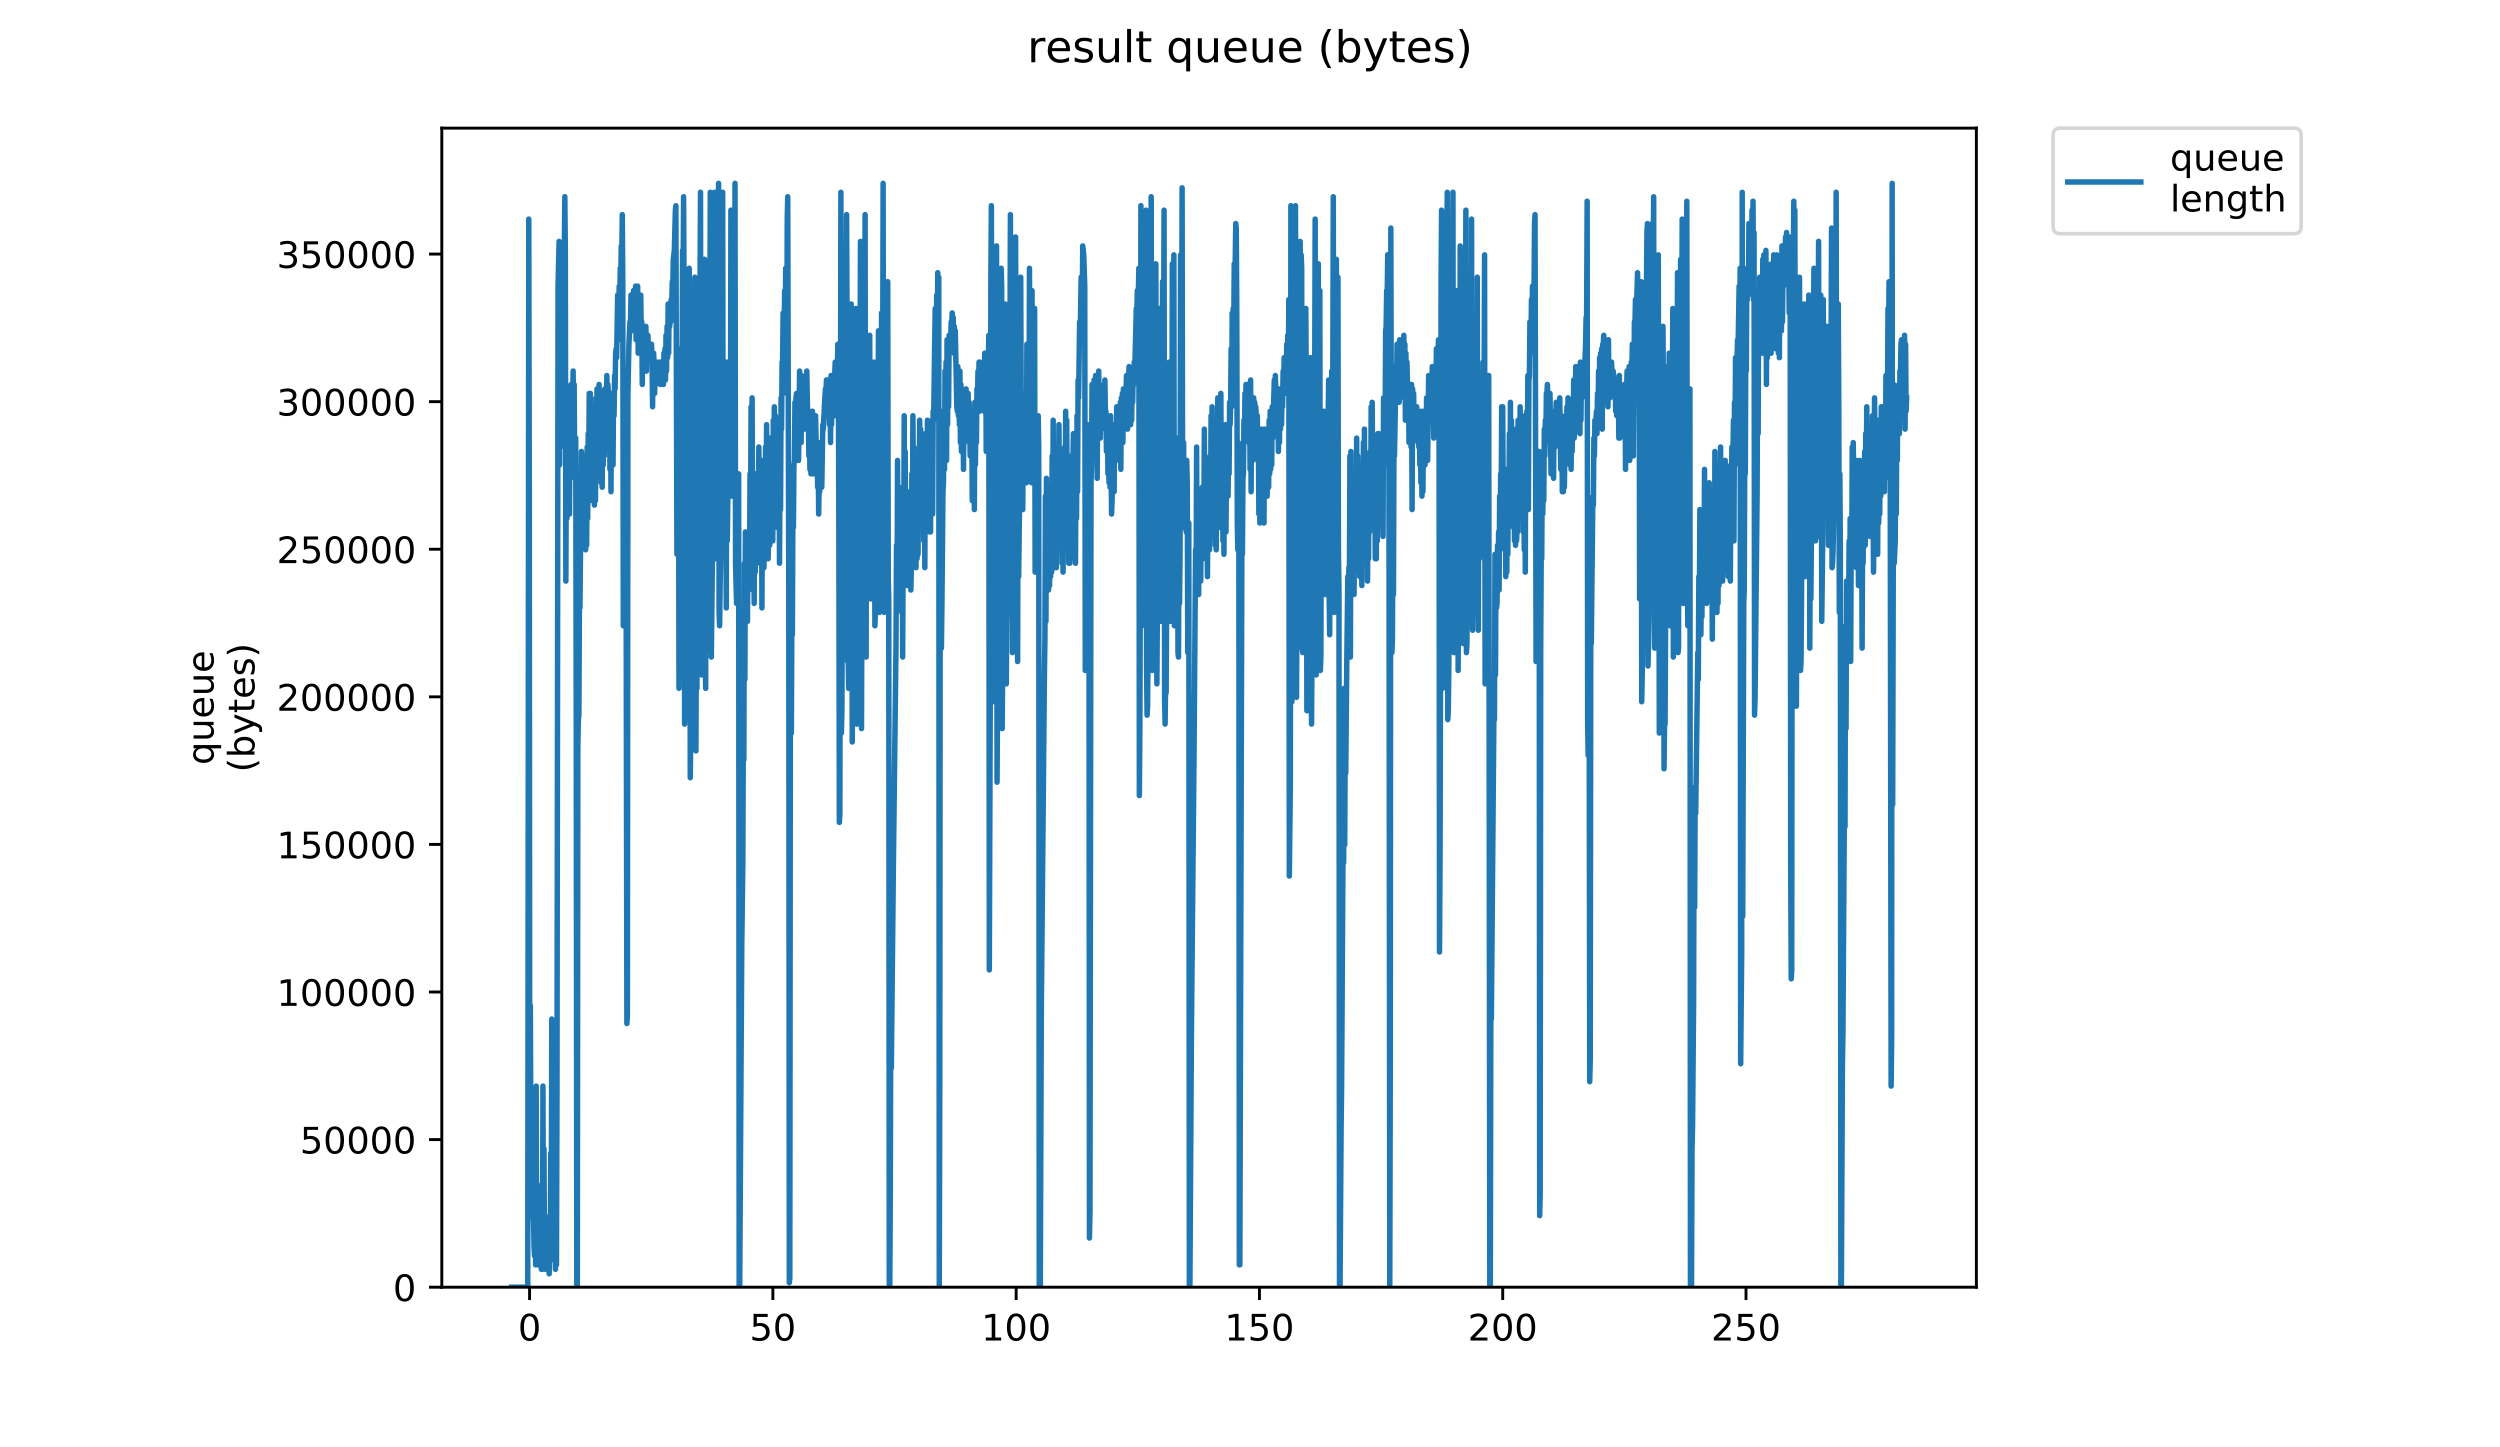 <?xml version="1.0" encoding="utf-8" standalone="no"?>
<!DOCTYPE svg PUBLIC "-//W3C//DTD SVG 1.1//EN"
  "http://www.w3.org/Graphics/SVG/1.1/DTD/svg11.dtd">
<!-- Created with matplotlib (https://matplotlib.org/) -->
<svg height="396pt" version="1.1" viewBox="0 0 684 396" width="684pt" xmlns="http://www.w3.org/2000/svg" xmlns:xlink="http://www.w3.org/1999/xlink">
 <defs>
  <style type="text/css">
*{stroke-linecap:butt;stroke-linejoin:round;}
  </style>
 </defs>
 <g id="figure_1">
  <g id="patch_1">
   <path d="M 0 396 
L 684 396 
L 684 0 
L 0 0 
z
" style="fill:#ffffff;"/>
  </g>
  <g id="axes_1">
   <g id="patch_2">
    <path d="M 120.879 352.174 
L 540.734 352.174 
L 540.734 35.062 
L 120.879 35.062 
z
" style="fill:#ffffff;"/>
   </g>
   <g id="matplotlib.axis_1">
    <g id="xtick_1">
     <g id="line2d_1">
      <defs>
       <path d="M 0 0 
L 0 3.5 
" id="m9eac43abe1" style="stroke:#000000;stroke-width:0.8;"/>
      </defs>
      <g>
       <use style="stroke:#000000;stroke-width:0.8;" x="144.893" xlink:href="#m9eac43abe1" y="352.174"/>
      </g>
     </g>
     <g id="text_1">
      <!-- 0 -->
      <defs>
       <path d="M 31.781 66.406 
Q 24.172 66.406 20.328 58.906 
Q 16.5 51.422 16.5 36.375 
Q 16.5 21.391 20.328 13.891 
Q 24.172 6.391 31.781 6.391 
Q 39.453 6.391 43.281 13.891 
Q 47.125 21.391 47.125 36.375 
Q 47.125 51.422 43.281 58.906 
Q 39.453 66.406 31.781 66.406 
z
M 31.781 74.219 
Q 44.047 74.219 50.516 64.516 
Q 56.984 54.828 56.984 36.375 
Q 56.984 17.969 50.516 8.266 
Q 44.047 -1.422 31.781 -1.422 
Q 19.531 -1.422 13.062 8.266 
Q 6.594 17.969 6.594 36.375 
Q 6.594 54.828 13.062 64.516 
Q 19.531 74.219 31.781 74.219 
z
" id="DejaVuSans-48"/>
      </defs>
      <g transform="translate(141.711 366.773)scale(0.1 -0.1)">
       <use xlink:href="#DejaVuSans-48"/>
      </g>
     </g>
    </g>
    <g id="xtick_2">
     <g id="line2d_2">
      <g>
       <use style="stroke:#000000;stroke-width:0.8;" x="211.456" xlink:href="#m9eac43abe1" y="352.174"/>
      </g>
     </g>
     <g id="text_2">
      <!-- 50 -->
      <defs>
       <path d="M 10.797 72.906 
L 49.516 72.906 
L 49.516 64.594 
L 19.828 64.594 
L 19.828 46.734 
Q 21.969 47.469 24.109 47.828 
Q 26.266 48.188 28.422 48.188 
Q 40.625 48.188 47.75 41.5 
Q 54.891 34.812 54.891 23.391 
Q 54.891 11.625 47.562 5.094 
Q 40.234 -1.422 26.906 -1.422 
Q 22.312 -1.422 17.547 -0.641 
Q 12.797 0.141 7.719 1.703 
L 7.719 11.625 
Q 12.109 9.234 16.797 8.062 
Q 21.484 6.891 26.703 6.891 
Q 35.156 6.891 40.078 11.328 
Q 45.016 15.766 45.016 23.391 
Q 45.016 31 40.078 35.438 
Q 35.156 39.891 26.703 39.891 
Q 22.75 39.891 18.812 39.016 
Q 14.891 38.141 10.797 36.281 
z
" id="DejaVuSans-53"/>
      </defs>
      <g transform="translate(205.093 366.773)scale(0.1 -0.1)">
       <use xlink:href="#DejaVuSans-53"/>
       <use x="63.623" xlink:href="#DejaVuSans-48"/>
      </g>
     </g>
    </g>
    <g id="xtick_3">
     <g id="line2d_3">
      <g>
       <use style="stroke:#000000;stroke-width:0.8;" x="278.019" xlink:href="#m9eac43abe1" y="352.174"/>
      </g>
     </g>
     <g id="text_3">
      <!-- 100 -->
      <defs>
       <path d="M 12.406 8.297 
L 28.516 8.297 
L 28.516 63.922 
L 10.984 60.406 
L 10.984 69.391 
L 28.422 72.906 
L 38.281 72.906 
L 38.281 8.297 
L 54.391 8.297 
L 54.391 0 
L 12.406 0 
z
" id="DejaVuSans-49"/>
      </defs>
      <g transform="translate(268.476 366.773)scale(0.1 -0.1)">
       <use xlink:href="#DejaVuSans-49"/>
       <use x="63.623" xlink:href="#DejaVuSans-48"/>
       <use x="127.246" xlink:href="#DejaVuSans-48"/>
      </g>
     </g>
    </g>
    <g id="xtick_4">
     <g id="line2d_4">
      <g>
       <use style="stroke:#000000;stroke-width:0.8;" x="344.583" xlink:href="#m9eac43abe1" y="352.174"/>
      </g>
     </g>
     <g id="text_4">
      <!-- 150 -->
      <g transform="translate(335.039 366.773)scale(0.1 -0.1)">
       <use xlink:href="#DejaVuSans-49"/>
       <use x="63.623" xlink:href="#DejaVuSans-53"/>
       <use x="127.246" xlink:href="#DejaVuSans-48"/>
      </g>
     </g>
    </g>
    <g id="xtick_5">
     <g id="line2d_5">
      <g>
       <use style="stroke:#000000;stroke-width:0.8;" x="411.146" xlink:href="#m9eac43abe1" y="352.174"/>
      </g>
     </g>
     <g id="text_5">
      <!-- 200 -->
      <defs>
       <path d="M 19.188 8.297 
L 53.609 8.297 
L 53.609 0 
L 7.328 0 
L 7.328 8.297 
Q 12.938 14.109 22.625 23.891 
Q 32.328 33.688 34.812 36.531 
Q 39.547 41.844 41.422 45.531 
Q 43.312 49.219 43.312 52.781 
Q 43.312 58.594 39.234 62.25 
Q 35.156 65.922 28.609 65.922 
Q 23.969 65.922 18.812 64.312 
Q 13.672 62.703 7.812 59.422 
L 7.812 69.391 
Q 13.766 71.781 18.938 73 
Q 24.125 74.219 28.422 74.219 
Q 39.75 74.219 46.484 68.547 
Q 53.219 62.891 53.219 53.422 
Q 53.219 48.922 51.531 44.891 
Q 49.859 40.875 45.406 35.406 
Q 44.188 33.984 37.641 27.219 
Q 31.109 20.453 19.188 8.297 
z
" id="DejaVuSans-50"/>
      </defs>
      <g transform="translate(401.602 366.773)scale(0.1 -0.1)">
       <use xlink:href="#DejaVuSans-50"/>
       <use x="63.623" xlink:href="#DejaVuSans-48"/>
       <use x="127.246" xlink:href="#DejaVuSans-48"/>
      </g>
     </g>
    </g>
    <g id="xtick_6">
     <g id="line2d_6">
      <g>
       <use style="stroke:#000000;stroke-width:0.8;" x="477.709" xlink:href="#m9eac43abe1" y="352.174"/>
      </g>
     </g>
     <g id="text_6">
      <!-- 250 -->
      <g transform="translate(468.165 366.773)scale(0.1 -0.1)">
       <use xlink:href="#DejaVuSans-50"/>
       <use x="63.623" xlink:href="#DejaVuSans-53"/>
       <use x="127.246" xlink:href="#DejaVuSans-48"/>
      </g>
     </g>
    </g>
   </g>
   <g id="matplotlib.axis_2">
    <g id="ytick_1">
     <g id="line2d_7">
      <defs>
       <path d="M 0 0 
L -3.5 0 
" id="m06a043da62" style="stroke:#000000;stroke-width:0.8;"/>
      </defs>
      <g>
       <use style="stroke:#000000;stroke-width:0.8;" x="120.879" xlink:href="#m06a043da62" y="352.174"/>
      </g>
     </g>
     <g id="text_7">
      <!-- 0 -->
      <g transform="translate(107.516 355.973)scale(0.1 -0.1)">
       <use xlink:href="#DejaVuSans-48"/>
      </g>
     </g>
    </g>
    <g id="ytick_2">
     <g id="line2d_8">
      <g>
       <use style="stroke:#000000;stroke-width:0.8;" x="120.879" xlink:href="#m06a043da62" y="311.794"/>
      </g>
     </g>
     <g id="text_8">
      <!-- 50000 -->
      <g transform="translate(82.066 315.593)scale(0.1 -0.1)">
       <use xlink:href="#DejaVuSans-53"/>
       <use x="63.623" xlink:href="#DejaVuSans-48"/>
       <use x="127.246" xlink:href="#DejaVuSans-48"/>
       <use x="190.869" xlink:href="#DejaVuSans-48"/>
       <use x="254.492" xlink:href="#DejaVuSans-48"/>
      </g>
     </g>
    </g>
    <g id="ytick_3">
     <g id="line2d_9">
      <g>
       <use style="stroke:#000000;stroke-width:0.8;" x="120.879" xlink:href="#m06a043da62" y="271.413"/>
      </g>
     </g>
     <g id="text_9">
      <!-- 100000 -->
      <g transform="translate(75.704 275.213)scale(0.1 -0.1)">
       <use xlink:href="#DejaVuSans-49"/>
       <use x="63.623" xlink:href="#DejaVuSans-48"/>
       <use x="127.246" xlink:href="#DejaVuSans-48"/>
       <use x="190.869" xlink:href="#DejaVuSans-48"/>
       <use x="254.492" xlink:href="#DejaVuSans-48"/>
       <use x="318.115" xlink:href="#DejaVuSans-48"/>
      </g>
     </g>
    </g>
    <g id="ytick_4">
     <g id="line2d_10">
      <g>
       <use style="stroke:#000000;stroke-width:0.8;" x="120.879" xlink:href="#m06a043da62" y="231.033"/>
      </g>
     </g>
     <g id="text_10">
      <!-- 150000 -->
      <g transform="translate(75.704 234.832)scale(0.1 -0.1)">
       <use xlink:href="#DejaVuSans-49"/>
       <use x="63.623" xlink:href="#DejaVuSans-53"/>
       <use x="127.246" xlink:href="#DejaVuSans-48"/>
       <use x="190.869" xlink:href="#DejaVuSans-48"/>
       <use x="254.492" xlink:href="#DejaVuSans-48"/>
       <use x="318.115" xlink:href="#DejaVuSans-48"/>
      </g>
     </g>
    </g>
    <g id="ytick_5">
     <g id="line2d_11">
      <g>
       <use style="stroke:#000000;stroke-width:0.8;" x="120.879" xlink:href="#m06a043da62" y="190.653"/>
      </g>
     </g>
     <g id="text_11">
      <!-- 200000 -->
      <g transform="translate(75.704 194.452)scale(0.1 -0.1)">
       <use xlink:href="#DejaVuSans-50"/>
       <use x="63.623" xlink:href="#DejaVuSans-48"/>
       <use x="127.246" xlink:href="#DejaVuSans-48"/>
       <use x="190.869" xlink:href="#DejaVuSans-48"/>
       <use x="254.492" xlink:href="#DejaVuSans-48"/>
       <use x="318.115" xlink:href="#DejaVuSans-48"/>
      </g>
     </g>
    </g>
    <g id="ytick_6">
     <g id="line2d_12">
      <g>
       <use style="stroke:#000000;stroke-width:0.8;" x="120.879" xlink:href="#m06a043da62" y="150.272"/>
      </g>
     </g>
     <g id="text_12">
      <!-- 250000 -->
      <g transform="translate(75.704 154.072)scale(0.1 -0.1)">
       <use xlink:href="#DejaVuSans-50"/>
       <use x="63.623" xlink:href="#DejaVuSans-53"/>
       <use x="127.246" xlink:href="#DejaVuSans-48"/>
       <use x="190.869" xlink:href="#DejaVuSans-48"/>
       <use x="254.492" xlink:href="#DejaVuSans-48"/>
       <use x="318.115" xlink:href="#DejaVuSans-48"/>
      </g>
     </g>
    </g>
    <g id="ytick_7">
     <g id="line2d_13">
      <g>
       <use style="stroke:#000000;stroke-width:0.8;" x="120.879" xlink:href="#m06a043da62" y="109.892"/>
      </g>
     </g>
     <g id="text_13">
      <!-- 300000 -->
      <defs>
       <path d="M 40.578 39.312 
Q 47.656 37.797 51.625 33 
Q 55.609 28.219 55.609 21.188 
Q 55.609 10.406 48.188 4.484 
Q 40.766 -1.422 27.094 -1.422 
Q 22.516 -1.422 17.656 -0.516 
Q 12.797 0.391 7.625 2.203 
L 7.625 11.719 
Q 11.719 9.328 16.594 8.109 
Q 21.484 6.891 26.812 6.891 
Q 36.078 6.891 40.938 10.547 
Q 45.797 14.203 45.797 21.188 
Q 45.797 27.641 41.281 31.266 
Q 36.766 34.906 28.719 34.906 
L 20.219 34.906 
L 20.219 43.016 
L 29.109 43.016 
Q 36.375 43.016 40.234 45.922 
Q 44.094 48.828 44.094 54.297 
Q 44.094 59.906 40.109 62.906 
Q 36.141 65.922 28.719 65.922 
Q 24.656 65.922 20.016 65.031 
Q 15.375 64.156 9.812 62.312 
L 9.812 71.094 
Q 15.438 72.656 20.344 73.438 
Q 25.25 74.219 29.594 74.219 
Q 40.828 74.219 47.359 69.109 
Q 53.906 64.016 53.906 55.328 
Q 53.906 49.266 50.438 45.094 
Q 46.969 40.922 40.578 39.312 
z
" id="DejaVuSans-51"/>
      </defs>
      <g transform="translate(75.704 113.691)scale(0.1 -0.1)">
       <use xlink:href="#DejaVuSans-51"/>
       <use x="63.623" xlink:href="#DejaVuSans-48"/>
       <use x="127.246" xlink:href="#DejaVuSans-48"/>
       <use x="190.869" xlink:href="#DejaVuSans-48"/>
       <use x="254.492" xlink:href="#DejaVuSans-48"/>
       <use x="318.115" xlink:href="#DejaVuSans-48"/>
      </g>
     </g>
    </g>
    <g id="ytick_8">
     <g id="line2d_14">
      <g>
       <use style="stroke:#000000;stroke-width:0.8;" x="120.879" xlink:href="#m06a043da62" y="69.512"/>
      </g>
     </g>
     <g id="text_14">
      <!-- 350000 -->
      <g transform="translate(75.704 73.311)scale(0.1 -0.1)">
       <use xlink:href="#DejaVuSans-51"/>
       <use x="63.623" xlink:href="#DejaVuSans-53"/>
       <use x="127.246" xlink:href="#DejaVuSans-48"/>
       <use x="190.869" xlink:href="#DejaVuSans-48"/>
       <use x="254.492" xlink:href="#DejaVuSans-48"/>
       <use x="318.115" xlink:href="#DejaVuSans-48"/>
      </g>
     </g>
    </g>
    <g id="text_15">
     <!-- queue -->
     <defs>
      <path d="M 14.797 27.297 
Q 14.797 17.391 18.875 11.75 
Q 22.953 6.109 30.078 6.109 
Q 37.203 6.109 41.297 11.75 
Q 45.406 17.391 45.406 27.297 
Q 45.406 37.203 41.297 42.844 
Q 37.203 48.484 30.078 48.484 
Q 22.953 48.484 18.875 42.844 
Q 14.797 37.203 14.797 27.297 
z
M 45.406 8.203 
Q 42.578 3.328 38.25 0.953 
Q 33.938 -1.422 27.875 -1.422 
Q 17.969 -1.422 11.734 6.484 
Q 5.516 14.406 5.516 27.297 
Q 5.516 40.188 11.734 48.094 
Q 17.969 56 27.875 56 
Q 33.938 56 38.25 53.625 
Q 42.578 51.266 45.406 46.391 
L 45.406 54.688 
L 54.391 54.688 
L 54.391 -20.797 
L 45.406 -20.797 
z
" id="DejaVuSans-113"/>
      <path d="M 8.5 21.578 
L 8.5 54.688 
L 17.484 54.688 
L 17.484 21.922 
Q 17.484 14.156 20.5 10.266 
Q 23.531 6.391 29.594 6.391 
Q 36.859 6.391 41.078 11.031 
Q 45.312 15.672 45.312 23.688 
L 45.312 54.688 
L 54.297 54.688 
L 54.297 0 
L 45.312 0 
L 45.312 8.406 
Q 42.047 3.422 37.719 1 
Q 33.406 -1.422 27.688 -1.422 
Q 18.266 -1.422 13.375 4.438 
Q 8.5 10.297 8.5 21.578 
z
M 31.109 56 
z
" id="DejaVuSans-117"/>
      <path d="M 56.203 29.594 
L 56.203 25.203 
L 14.891 25.203 
Q 15.484 15.922 20.484 11.062 
Q 25.484 6.203 34.422 6.203 
Q 39.594 6.203 44.453 7.469 
Q 49.312 8.734 54.109 11.281 
L 54.109 2.781 
Q 49.266 0.734 44.188 -0.344 
Q 39.109 -1.422 33.891 -1.422 
Q 20.797 -1.422 13.156 6.188 
Q 5.516 13.812 5.516 26.812 
Q 5.516 40.234 12.766 48.109 
Q 20.016 56 32.328 56 
Q 43.359 56 49.781 48.891 
Q 56.203 41.797 56.203 29.594 
z
M 47.219 32.234 
Q 47.125 39.594 43.094 43.984 
Q 39.062 48.391 32.422 48.391 
Q 24.906 48.391 20.391 44.141 
Q 15.875 39.891 15.188 32.172 
z
" id="DejaVuSans-101"/>
     </defs>
     <g transform="translate(58.426 209.283)rotate(-90)scale(0.1 -0.1)">
      <use xlink:href="#DejaVuSans-113"/>
      <use x="63.477" xlink:href="#DejaVuSans-117"/>
      <use x="126.855" xlink:href="#DejaVuSans-101"/>
      <use x="188.379" xlink:href="#DejaVuSans-117"/>
      <use x="251.758" xlink:href="#DejaVuSans-101"/>
     </g>
     <!-- (bytes) -->
     <defs>
      <path d="M 31 75.875 
Q 24.469 64.656 21.281 53.656 
Q 18.109 42.672 18.109 31.391 
Q 18.109 20.125 21.312 9.062 
Q 24.516 -2 31 -13.188 
L 23.188 -13.188 
Q 15.875 -1.703 12.234 9.375 
Q 8.594 20.453 8.594 31.391 
Q 8.594 42.281 12.203 53.312 
Q 15.828 64.359 23.188 75.875 
z
" id="DejaVuSans-40"/>
      <path d="M 48.688 27.297 
Q 48.688 37.203 44.609 42.844 
Q 40.531 48.484 33.406 48.484 
Q 26.266 48.484 22.188 42.844 
Q 18.109 37.203 18.109 27.297 
Q 18.109 17.391 22.188 11.75 
Q 26.266 6.109 33.406 6.109 
Q 40.531 6.109 44.609 11.75 
Q 48.688 17.391 48.688 27.297 
z
M 18.109 46.391 
Q 20.953 51.266 25.266 53.625 
Q 29.594 56 35.594 56 
Q 45.562 56 51.781 48.094 
Q 58.016 40.188 58.016 27.297 
Q 58.016 14.406 51.781 6.484 
Q 45.562 -1.422 35.594 -1.422 
Q 29.594 -1.422 25.266 0.953 
Q 20.953 3.328 18.109 8.203 
L 18.109 0 
L 9.078 0 
L 9.078 75.984 
L 18.109 75.984 
z
" id="DejaVuSans-98"/>
      <path d="M 32.172 -5.078 
Q 28.375 -14.844 24.75 -17.812 
Q 21.141 -20.797 15.094 -20.797 
L 7.906 -20.797 
L 7.906 -13.281 
L 13.188 -13.281 
Q 16.891 -13.281 18.938 -11.516 
Q 21 -9.766 23.484 -3.219 
L 25.094 0.875 
L 2.984 54.688 
L 12.5 54.688 
L 29.594 11.922 
L 46.688 54.688 
L 56.203 54.688 
z
" id="DejaVuSans-121"/>
      <path d="M 18.312 70.219 
L 18.312 54.688 
L 36.812 54.688 
L 36.812 47.703 
L 18.312 47.703 
L 18.312 18.016 
Q 18.312 11.328 20.141 9.422 
Q 21.969 7.516 27.594 7.516 
L 36.812 7.516 
L 36.812 0 
L 27.594 0 
Q 17.188 0 13.234 3.875 
Q 9.281 7.766 9.281 18.016 
L 9.281 47.703 
L 2.688 47.703 
L 2.688 54.688 
L 9.281 54.688 
L 9.281 70.219 
z
" id="DejaVuSans-116"/>
      <path d="M 44.281 53.078 
L 44.281 44.578 
Q 40.484 46.531 36.375 47.5 
Q 32.281 48.484 27.875 48.484 
Q 21.188 48.484 17.844 46.438 
Q 14.5 44.391 14.5 40.281 
Q 14.5 37.156 16.891 35.375 
Q 19.281 33.594 26.516 31.984 
L 29.594 31.297 
Q 39.156 29.25 43.188 25.516 
Q 47.219 21.781 47.219 15.094 
Q 47.219 7.469 41.188 3.016 
Q 35.156 -1.422 24.609 -1.422 
Q 20.219 -1.422 15.453 -0.562 
Q 10.688 0.297 5.422 2 
L 5.422 11.281 
Q 10.406 8.688 15.234 7.391 
Q 20.062 6.109 24.812 6.109 
Q 31.156 6.109 34.562 8.281 
Q 37.984 10.453 37.984 14.406 
Q 37.984 18.062 35.516 20.016 
Q 33.062 21.969 24.703 23.781 
L 21.578 24.516 
Q 13.234 26.266 9.516 29.906 
Q 5.812 33.547 5.812 39.891 
Q 5.812 47.609 11.281 51.797 
Q 16.75 56 26.812 56 
Q 31.781 56 36.172 55.266 
Q 40.578 54.547 44.281 53.078 
z
" id="DejaVuSans-115"/>
      <path d="M 8.016 75.875 
L 15.828 75.875 
Q 23.141 64.359 26.781 53.312 
Q 30.422 42.281 30.422 31.391 
Q 30.422 20.453 26.781 9.375 
Q 23.141 -1.703 15.828 -13.188 
L 8.016 -13.188 
Q 14.5 -2 17.703 9.062 
Q 20.906 20.125 20.906 31.391 
Q 20.906 42.672 17.703 53.656 
Q 14.5 64.656 8.016 75.875 
z
" id="DejaVuSans-41"/>
     </defs>
     <g transform="translate(69.624 211.295)rotate(-90)scale(0.1 -0.1)">
      <use xlink:href="#DejaVuSans-40"/>
      <use x="39.014" xlink:href="#DejaVuSans-98"/>
      <use x="102.49" xlink:href="#DejaVuSans-121"/>
      <use x="161.67" xlink:href="#DejaVuSans-116"/>
      <use x="200.879" xlink:href="#DejaVuSans-101"/>
      <use x="262.402" xlink:href="#DejaVuSans-115"/>
      <use x="314.502" xlink:href="#DejaVuSans-41"/>
     </g>
    </g>
   </g>
   <g id="line2d_15">
    <path clip-path="url(#p60c98c7a2f)" d="M 139.963 352.174 
L 144.39 352.174 
L 144.672 59.945 
L 144.813 133.308 
L 144.955 332.611 
L 145.102 275.143 
L 145.246 310.602 
L 145.392 311.825 
L 145.687 324.057 
L 145.835 327.72 
L 146.121 341.17 
L 146.262 343.615 
L 146.404 315.493 
L 146.546 346.061 
L 146.693 297.152 
L 146.84 343.615 
L 146.98 335.056 
L 147.123 346.061 
L 147.265 342.392 
L 147.405 346.061 
L 147.545 339.947 
L 147.826 344.838 
L 147.967 344.838 
L 148.115 347.283 
L 148.263 324.057 
L 148.412 347.283 
L 148.552 297.152 
L 148.697 346.061 
L 148.837 314.27 
L 148.979 346.061 
L 149.124 342.392 
L 149.268 347.283 
L 149.415 342.392 
L 149.556 346.061 
L 149.697 341.17 
L 149.837 346.061 
L 149.978 343.615 
L 150.259 348.506 
L 150.4 332.611 
L 150.541 344.838 
L 150.683 315.493 
L 150.826 333.833 
L 150.967 278.811 
L 151.109 325.274 
L 151.249 310.602 
L 151.391 337.502 
L 151.533 337.502 
L 151.674 342.392 
L 151.814 341.17 
L 151.962 347.283 
L 152.103 339.947 
L 152.248 346.061 
L 152.393 298.375 
L 152.681 78.286 
L 152.969 66.058 
L 153.109 127.194 
L 153.249 101.517 
L 153.397 122.303 
L 153.537 96.634 
L 153.682 107.631 
L 153.826 74.617 
L 153.968 90.513 
L 154.25 69.727 
L 154.392 68.504 
L 154.534 53.831 
L 154.675 68.504 
L 154.817 158.985 
L 154.961 121.081 
L 155.103 141.867 
L 155.244 132.085 
L 155.385 130.862 
L 155.527 134.531 
L 155.669 112.522 
L 155.812 140.644 
L 155.957 110.076 
L 156.1 130.862 
L 156.242 105.185 
L 156.382 125.972 
L 156.525 107.631 
L 156.666 113.744 
L 156.808 101.517 
L 156.948 114.967 
L 157.09 105.185 
L 157.235 127.194 
L 157.376 127.194 
L 157.522 119.858 
L 157.666 201.78 
L 157.81 352.174 
L 157.956 352.174 
L 158.096 204.225 
L 158.238 196.889 
L 158.382 195.666 
L 158.527 165.098 
L 158.67 166.321 
L 159.095 123.526 
L 159.237 143.09 
L 159.378 124.752 
L 159.518 135.753 
L 159.661 134.531 
L 159.803 132.085 
L 159.945 145.535 
L 160.086 130.862 
L 160.227 150.426 
L 160.367 127.194 
L 160.508 149.203 
L 160.65 122.303 
L 160.792 141.867 
L 160.932 118.635 
L 161.072 127.194 
L 161.213 107.631 
L 161.357 125.972 
L 161.498 107.631 
L 161.638 118.635 
L 161.781 117.412 
L 161.923 119.858 
L 162.065 136.976 
L 162.207 112.522 
L 162.349 136.976 
L 162.491 113.744 
L 162.632 138.199 
L 162.774 112.522 
L 162.917 136.976 
L 163.057 108.853 
L 163.199 130.862 
L 163.342 106.408 
L 163.482 112.522 
L 163.625 111.299 
L 163.766 114.967 
L 163.909 105.185 
L 164.189 123.526 
L 164.33 112.522 
L 164.471 132.085 
L 164.613 107.631 
L 164.755 133.308 
L 164.896 111.299 
L 165.037 127.194 
L 165.178 107.631 
L 165.32 124.752 
L 165.463 106.408 
L 165.603 110.076 
L 165.744 110.076 
L 165.886 114.967 
L 166.027 102.74 
L 166.169 108.853 
L 166.311 105.185 
L 166.454 107.631 
L 166.597 119.858 
L 166.739 110.076 
L 166.879 128.417 
L 167.022 107.631 
L 167.166 134.531 
L 167.306 110.076 
L 167.447 127.194 
L 167.587 122.303 
L 167.728 127.194 
L 167.868 107.631 
L 168.011 113.744 
L 168.152 102.74 
L 168.292 106.408 
L 168.432 96.634 
L 168.572 95.404 
L 168.712 97.849 
L 168.993 80.731 
L 169.134 92.958 
L 169.415 78.286 
L 169.555 84.399 
L 169.695 73.395 
L 169.835 77.063 
L 169.974 67.281 
L 170.114 70.949 
L 170.254 58.722 
L 170.394 77.063 
L 170.534 171.212 
L 170.676 168.767 
L 170.816 139.421 
L 170.955 139.421 
L 171.095 121.081 
L 171.235 117.412 
L 171.514 280.034 
L 171.654 277.588 
L 171.794 107.631 
L 172.075 94.181 
L 172.354 88.067 
L 172.494 89.29 
L 172.634 80.731 
L 172.774 90.513 
L 172.914 80.731 
L 173.054 81.954 
L 173.194 84.399 
L 173.335 79.508 
L 173.476 83.176 
L 173.616 81.954 
L 173.757 81.954 
L 173.898 78.286 
L 174.04 92.958 
L 174.181 79.508 
L 174.323 88.067 
L 174.463 78.286 
L 174.604 96.634 
L 174.745 84.399 
L 174.885 95.404 
L 175.026 85.622 
L 175.166 92.958 
L 175.306 80.731 
L 175.446 90.513 
L 175.587 88.067 
L 175.727 105.185 
L 175.868 89.29 
L 176.01 97.849 
L 176.152 90.513 
L 176.573 101.517 
L 176.713 89.29 
L 176.854 101.517 
L 176.994 92.958 
L 177.134 97.849 
L 177.274 91.735 
L 177.42 97.849 
L 177.561 94.181 
L 177.701 97.849 
L 177.842 94.181 
L 177.982 94.181 
L 178.122 96.634 
L 178.264 94.181 
L 178.405 99.072 
L 178.546 111.299 
L 178.687 97.849 
L 178.827 96.634 
L 178.967 99.072 
L 179.107 107.631 
L 179.249 102.74 
L 179.39 105.185 
L 179.53 100.294 
L 179.67 100.294 
L 179.812 101.517 
L 180.097 99.072 
L 180.381 103.963 
L 180.522 99.072 
L 180.665 105.185 
L 180.806 99.072 
L 180.946 102.74 
L 181.088 101.517 
L 181.231 99.072 
L 181.513 105.185 
L 181.654 96.634 
L 181.795 100.294 
L 181.936 95.404 
L 182.079 103.963 
L 182.22 91.735 
L 182.361 101.517 
L 182.508 89.29 
L 182.655 97.849 
L 182.8 83.176 
L 182.942 96.634 
L 183.084 83.176 
L 183.225 89.29 
L 183.365 85.622 
L 183.506 88.067 
L 183.647 81.954 
L 183.787 83.176 
L 183.931 77.063 
L 184.072 78.286 
L 184.213 70.949 
L 184.499 68.504 
L 184.78 57.499 
L 184.923 56.277 
L 185.205 151.649 
L 185.346 146.758 
L 185.486 95.404 
L 185.626 101.517 
L 185.766 188.33 
L 186.186 143.09 
L 186.606 102.74 
L 186.746 68.504 
L 186.889 77.063 
L 187.029 53.831 
L 187.169 80.731 
L 187.309 198.112 
L 188.575 73.395 
L 188.715 107.631 
L 188.855 212.784 
L 188.996 200.557 
L 189.136 200.557 
L 189.417 129.64 
L 189.557 141.867 
L 189.837 92.958 
L 189.977 99.072 
L 190.117 75.84 
L 190.257 105.185 
L 190.397 205.448 
L 190.539 173.657 
L 190.68 188.33 
L 190.959 101.517 
L 191.1 124.752 
L 191.24 106.408 
L 191.38 105.185 
L 191.661 52.608 
L 191.802 168.767 
L 191.942 184.662 
L 192.085 123.526 
L 192.226 155.317 
L 192.366 130.862 
L 192.507 125.972 
L 192.788 70.949 
L 192.928 176.103 
L 193.068 188.33 
L 193.209 119.858 
L 193.349 169.989 
L 193.63 135.753 
L 193.771 128.417 
L 193.911 112.522 
L 194.052 112.522 
L 194.193 95.404 
L 194.334 52.608 
L 194.475 168.767 
L 194.616 179.771 
L 195.041 141.867 
L 195.183 136.976 
L 195.323 119.858 
L 195.464 52.608 
L 195.747 152.87 
L 195.889 150.426 
L 196.313 118.635 
L 196.453 103.963 
L 196.596 50.163 
L 196.739 167.544 
L 196.883 171.212 
L 197.444 129.64 
L 197.584 119.858 
L 197.724 52.608 
L 197.864 143.09 
L 198.144 106.408 
L 198.284 134.531 
L 198.426 107.631 
L 198.707 166.321 
L 198.848 99.072 
L 198.988 147.98 
L 199.552 102.74 
L 199.693 128.417 
L 199.833 133.308 
L 199.974 57.499 
L 200.118 124.752 
L 200.259 135.753 
L 200.399 124.752 
L 200.54 123.526 
L 200.82 117.412 
L 200.96 110.076 
L 201.101 50.163 
L 201.242 154.094 
L 201.526 165.098 
L 201.67 157.762 
L 201.955 138.199 
L 202.095 129.64 
L 202.235 352.174 
L 202.382 352.174 
L 202.954 258.025 
L 203.238 236.016 
L 203.378 198.112 
L 203.518 207.894 
L 203.658 154.094 
L 203.799 185.885 
L 203.939 145.535 
L 204.22 165.098 
L 204.361 155.317 
L 204.502 169.989 
L 204.643 147.98 
L 204.926 161.43 
L 205.067 157.762 
L 205.209 129.64 
L 205.349 141.867 
L 205.492 111.299 
L 205.633 147.98 
L 205.775 108.853 
L 205.918 141.867 
L 206.059 136.976 
L 206.201 138.199 
L 206.342 165.098 
L 206.484 141.867 
L 206.626 156.539 
L 206.766 129.64 
L 206.906 147.98 
L 207.047 129.64 
L 207.187 154.094 
L 207.329 138.199 
L 207.475 143.09 
L 207.619 122.303 
L 207.76 140.644 
L 207.902 125.972 
L 208.044 139.421 
L 208.185 140.644 
L 208.325 125.972 
L 208.465 166.321 
L 208.606 134.531 
L 208.746 152.87 
L 208.886 136.976 
L 209.026 155.317 
L 209.17 125.972 
L 209.313 147.98 
L 209.453 122.303 
L 209.595 144.312 
L 209.737 116.19 
L 209.881 142.946 
L 210.022 123.526 
L 210.163 152.87 
L 210.445 129.64 
L 210.588 149.203 
L 210.729 119.858 
L 210.87 147.98 
L 211.01 124.752 
L 211.15 146.758 
L 211.291 123.526 
L 211.431 147.98 
L 211.574 114.967 
L 211.714 134.531 
L 211.859 111.299 
L 212.006 130.862 
L 212.147 113.744 
L 212.287 118.635 
L 212.428 141.867 
L 212.568 123.526 
L 212.71 144.312 
L 212.85 117.412 
L 212.991 143.09 
L 213.133 118.635 
L 213.275 154.094 
L 213.415 125.972 
L 213.555 139.421 
L 213.695 108.853 
L 213.836 117.412 
L 213.976 99.072 
L 214.116 99.072 
L 214.257 85.622 
L 214.399 89.29 
L 214.541 89.29 
L 214.681 79.508 
L 214.822 94.181 
L 214.962 73.395 
L 215.102 79.508 
L 215.246 107.631 
L 215.385 59.945 
L 215.525 53.831 
L 215.807 162.653 
L 215.955 350.951 
L 216.095 349.729 
L 216.235 199.335 
L 216.375 196.889 
L 216.515 200.557 
L 216.655 168.767 
L 216.795 173.657 
L 216.935 139.421 
L 217.075 144.312 
L 217.217 127.194 
L 217.357 125.972 
L 217.498 110.076 
L 217.639 117.412 
L 217.781 108.853 
L 217.923 107.631 
L 218.063 107.631 
L 218.204 108.853 
L 218.344 113.744 
L 218.485 125.972 
L 218.767 101.517 
L 218.908 121.081 
L 219.048 110.076 
L 219.189 121.081 
L 219.33 102.74 
L 219.47 117.412 
L 219.611 105.185 
L 219.752 113.744 
L 219.893 106.408 
L 220.034 117.412 
L 220.175 106.408 
L 220.46 113.744 
L 220.6 111.299 
L 220.741 101.517 
L 221.022 117.412 
L 221.164 114.967 
L 221.305 124.752 
L 221.447 112.522 
L 221.587 128.417 
L 221.728 114.967 
L 221.868 129.64 
L 222.009 127.194 
L 222.149 129.64 
L 222.289 112.522 
L 222.429 127.194 
L 222.572 129.64 
L 222.856 116.19 
L 222.998 119.858 
L 223.141 113.744 
L 223.422 127.194 
L 223.563 122.303 
L 223.703 133.308 
L 223.85 122.303 
L 223.99 140.644 
L 224.13 132.085 
L 224.271 134.531 
L 224.412 121.081 
L 224.554 132.085 
L 224.694 124.752 
L 224.834 133.308 
L 225.118 116.19 
L 225.26 117.412 
L 225.682 108.853 
L 225.826 106.408 
L 225.967 108.853 
L 226.108 103.963 
L 226.248 108.853 
L 226.388 103.963 
L 226.672 113.744 
L 226.812 106.408 
L 226.952 116.19 
L 227.092 105.185 
L 227.233 121.081 
L 227.373 102.74 
L 227.514 116.19 
L 227.657 106.408 
L 227.798 112.522 
L 228.083 102.74 
L 228.224 106.408 
L 228.506 99.072 
L 228.648 113.744 
L 228.79 101.517 
L 228.931 103.963 
L 229.073 103.963 
L 229.222 94.181 
L 229.363 99.072 
L 229.503 143.09 
L 229.644 225.012 
L 229.785 222.566 
L 230.065 52.608 
L 230.205 200.557 
L 230.345 194.444 
L 230.492 152.87 
L 230.637 160.208 
L 231.346 79.508 
L 231.486 90.513 
L 231.625 58.722 
L 231.766 91.735 
L 231.906 180.987 
L 232.048 178.548 
L 232.188 188.33 
L 232.468 136.976 
L 232.608 145.535 
L 232.888 83.176 
L 233.029 111.299 
L 233.174 203.003 
L 233.315 184.662 
L 233.456 188.33 
L 233.737 132.085 
L 233.877 144.312 
L 234.158 84.399 
L 234.439 198.112 
L 234.58 179.771 
L 234.72 184.662 
L 235.001 124.752 
L 235.142 132.085 
L 235.283 111.299 
L 235.423 66.058 
L 235.564 182.216 
L 235.705 199.335 
L 235.846 150.426 
L 235.986 168.767 
L 236.127 144.312 
L 236.267 86.845 
L 236.408 118.635 
L 236.551 100.294 
L 236.696 58.722 
L 236.836 176.103 
L 236.975 179.771 
L 237.115 113.744 
L 237.256 161.43 
L 237.396 143.09 
L 237.537 95.404 
L 237.677 123.526 
L 237.958 91.735 
L 238.098 157.762 
L 238.238 163.876 
L 238.38 141.867 
L 238.524 152.87 
L 238.946 107.631 
L 239.089 99.072 
L 239.23 122.303 
L 239.372 171.212 
L 239.654 163.876 
L 239.936 139.421 
L 240.076 135.753 
L 240.357 90.513 
L 240.638 167.544 
L 240.779 134.531 
L 240.919 160.208 
L 241.06 144.312 
L 241.2 85.622 
L 241.341 124.752 
L 241.481 108.853 
L 241.621 50.163 
L 241.761 158.985 
L 241.901 167.544 
L 242.042 97.849 
L 242.181 162.653 
L 242.322 152.87 
L 242.463 78.286 
L 242.604 138.199 
L 242.744 128.417 
L 242.884 77.063 
L 243.024 157.762 
L 243.164 163.876 
L 243.304 352.174 
L 243.443 352.174 
L 243.583 326.497 
L 243.723 276.366 
L 243.867 292.261 
L 244.436 236.016 
L 244.716 212.784 
L 245.14 177.326 
L 245.281 149.203 
L 245.422 167.544 
L 245.563 125.972 
L 245.704 156.539 
L 245.844 143.09 
L 245.984 156.539 
L 246.124 158.985 
L 246.264 145.535 
L 246.404 157.762 
L 246.551 140.644 
L 246.69 161.43 
L 246.83 133.308 
L 246.97 179.771 
L 247.11 146.758 
L 247.25 150.426 
L 247.389 113.744 
L 247.529 155.317 
L 247.669 123.526 
L 247.813 149.203 
L 247.953 139.421 
L 248.092 140.644 
L 248.232 160.208 
L 248.372 150.426 
L 248.512 160.208 
L 248.652 140.644 
L 248.791 156.539 
L 248.931 134.531 
L 249.211 161.43 
L 249.35 155.317 
L 249.49 129.64 
L 249.63 145.535 
L 249.77 113.744 
L 249.91 134.531 
L 250.049 122.303 
L 250.189 146.758 
L 250.329 129.64 
L 250.474 135.753 
L 250.62 155.317 
L 250.76 128.417 
L 250.9 152.87 
L 251.042 133.308 
L 251.183 151.649 
L 251.328 125.972 
L 251.468 143.09 
L 251.612 114.967 
L 251.753 139.421 
L 251.893 117.412 
L 252.039 133.308 
L 252.181 123.526 
L 252.462 138.199 
L 252.603 125.972 
L 252.746 147.98 
L 252.889 125.972 
L 253.034 155.317 
L 253.18 118.635 
L 253.321 144.312 
L 253.464 140.644 
L 253.607 140.644 
L 253.749 114.967 
L 253.89 130.862 
L 254.172 118.635 
L 254.315 145.535 
L 254.456 132.085 
L 254.596 145.535 
L 254.737 117.412 
L 254.88 140.644 
L 255.021 114.967 
L 255.166 140.644 
L 255.306 112.522 
L 255.446 114.967 
L 255.726 94.181 
L 255.866 84.399 
L 256.146 95.404 
L 256.286 80.731 
L 256.425 97.849 
L 256.565 74.617 
L 256.705 89.29 
L 256.845 75.84 
L 256.985 352.174 
L 257.127 294.706 
L 257.274 114.967 
L 257.421 112.522 
L 257.569 177.326 
L 257.71 165.098 
L 257.992 134.531 
L 258.133 132.085 
L 258.274 117.412 
L 258.413 128.417 
L 258.554 101.517 
L 258.694 118.635 
L 258.835 99.072 
L 258.975 125.972 
L 259.115 92.958 
L 259.254 116.19 
L 259.394 94.181 
L 259.535 111.299 
L 259.68 91.735 
L 259.821 95.404 
L 259.961 91.735 
L 260.101 92.958 
L 260.243 88.067 
L 260.383 89.29 
L 260.523 85.622 
L 260.663 92.958 
L 260.803 86.845 
L 260.943 96.634 
L 261.085 89.29 
L 261.225 92.958 
L 261.365 90.479 
L 261.785 111.299 
L 261.926 112.522 
L 262.066 100.294 
L 262.206 113.744 
L 262.348 107.631 
L 262.49 116.19 
L 262.631 101.517 
L 262.77 121.081 
L 262.91 105.185 
L 263.051 123.526 
L 263.191 106.408 
L 263.33 123.526 
L 263.47 110.076 
L 263.61 128.417 
L 263.751 112.522 
L 263.899 121.081 
L 264.039 111.299 
L 264.18 116.19 
L 264.321 106.408 
L 264.462 118.635 
L 264.603 110.076 
L 264.744 112.522 
L 264.884 107.631 
L 265.025 118.635 
L 265.166 110.076 
L 265.448 124.752 
L 265.589 116.19 
L 265.73 124.752 
L 265.871 114.967 
L 266.013 136.976 
L 266.154 117.412 
L 266.294 135.753 
L 266.438 112.522 
L 266.581 139.421 
L 266.723 110.076 
L 266.865 127.194 
L 267.007 114.967 
L 267.15 121.081 
L 267.292 106.408 
L 267.434 111.299 
L 267.576 101.517 
L 267.719 110.076 
L 267.859 99.072 
L 268.005 112.522 
L 268.146 99.072 
L 268.286 105.185 
L 268.567 101.517 
L 268.708 105.185 
L 268.848 101.517 
L 268.99 108.853 
L 269.13 102.74 
L 269.271 112.522 
L 269.411 96.634 
L 269.552 112.522 
L 269.692 96.634 
L 269.833 123.526 
L 269.973 97.849 
L 270.113 111.299 
L 270.253 96.634 
L 270.394 101.517 
L 270.535 91.735 
L 270.676 265.361 
L 270.957 183.439 
L 271.098 75.84 
L 271.238 56.277 
L 271.519 187.107 
L 271.66 191.998 
L 271.943 117.412 
L 272.083 118.635 
L 272.223 102.74 
L 272.365 102.74 
L 272.507 70.949 
L 272.649 67.281 
L 272.791 214.007 
L 272.932 190.776 
L 273.073 188.33 
L 273.354 119.858 
L 273.495 128.417 
L 273.635 101.517 
L 273.776 105.185 
L 273.916 73.395 
L 274.056 78.286 
L 274.197 199.335 
L 274.62 145.535 
L 274.761 111.299 
L 274.901 110.076 
L 275.041 83.176 
L 275.321 187.107 
L 275.462 168.767 
L 275.602 167.544 
L 275.744 135.753 
L 275.884 141.867 
L 276.305 100.294 
L 276.446 58.722 
L 276.587 117.412 
L 276.728 92.958 
L 276.868 103.963 
L 277.009 178.548 
L 277.152 144.312 
L 277.295 165.098 
L 277.437 143.09 
L 277.578 140.644 
L 277.718 121.081 
L 277.858 64.836 
L 277.998 101.517 
L 278.138 83.176 
L 278.279 111.299 
L 278.42 180.987 
L 278.561 116.19 
L 278.702 157.762 
L 278.984 134.531 
L 279.125 124.752 
L 279.266 75.84 
L 279.406 113.744 
L 279.547 108.853 
L 279.687 111.299 
L 279.828 139.421 
L 279.968 113.744 
L 280.109 128.417 
L 280.25 112.522 
L 280.39 114.967 
L 280.53 113.744 
L 280.671 107.631 
L 280.812 132.085 
L 280.952 94.181 
L 281.377 129.64 
L 281.518 121.081 
L 281.66 73.395 
L 281.8 107.631 
L 281.94 95.404 
L 282.221 132.085 
L 282.362 79.508 
L 282.504 129.64 
L 282.787 118.635 
L 282.928 108.853 
L 283.068 84.399 
L 283.209 156.539 
L 283.35 156.539 
L 283.631 147.98 
L 283.773 121.081 
L 283.914 134.531 
L 284.055 113.744 
L 284.196 122.303 
L 284.337 352.174 
L 284.623 352.174 
L 284.903 276.366 
L 285.749 184.662 
L 285.889 174.88 
L 286.031 135.753 
L 286.172 169.989 
L 286.312 130.862 
L 286.454 155.317 
L 286.594 145.535 
L 286.736 146.758 
L 286.877 161.43 
L 287.019 151.649 
L 287.161 160.208 
L 287.303 135.753 
L 287.443 157.762 
L 287.585 133.308 
L 287.727 156.539 
L 287.868 124.752 
L 288.008 144.312 
L 288.149 114.967 
L 288.289 143.09 
L 288.435 144.312 
L 288.579 139.421 
L 288.724 155.317 
L 288.87 133.308 
L 289.01 155.317 
L 289.155 129.64 
L 289.299 143.09 
L 289.443 125.972 
L 289.587 136.976 
L 289.727 116.19 
L 289.867 144.312 
L 290.008 129.64 
L 290.293 149.203 
L 290.435 135.753 
L 290.575 154.094 
L 290.716 127.194 
L 290.856 156.539 
L 290.996 128.417 
L 291.137 147.98 
L 291.278 122.303 
L 291.419 144.312 
L 291.562 112.522 
L 291.702 139.421 
L 291.845 114.967 
L 291.986 138.199 
L 292.128 136.976 
L 292.271 130.862 
L 292.412 154.094 
L 292.553 136.976 
L 292.694 154.094 
L 292.836 129.64 
L 292.977 152.87 
L 293.118 124.752 
L 293.258 141.867 
L 293.686 118.635 
L 293.828 130.862 
L 293.971 130.862 
L 294.112 134.531 
L 294.255 154.094 
L 294.399 119.858 
L 294.54 141.867 
L 294.681 113.744 
L 294.823 134.531 
L 294.964 103.963 
L 295.104 108.853 
L 295.385 88.067 
L 295.525 92.958 
L 295.805 75.84 
L 295.946 90.513 
L 296.088 84.399 
L 296.23 67.281 
L 296.51 69.727 
L 296.79 78.286 
L 296.93 183.439 
L 297.071 158.985 
L 297.213 165.098 
L 297.355 133.308 
L 297.495 139.421 
L 297.64 116.19 
L 297.781 124.752 
L 297.922 118.635 
L 298.072 338.724 
L 298.217 331.388 
L 298.502 132.051 
L 298.642 127.194 
L 298.782 105.185 
L 298.923 112.522 
L 299.063 105.185 
L 299.202 113.744 
L 299.342 103.963 
L 299.482 106.408 
L 299.623 106.408 
L 299.763 102.74 
L 299.904 110.076 
L 300.045 102.74 
L 300.185 130.862 
L 300.325 108.853 
L 300.466 118.635 
L 300.606 101.517 
L 300.747 118.635 
L 300.889 105.185 
L 301.034 119.858 
L 301.175 106.408 
L 301.317 117.412 
L 301.457 114.967 
L 301.596 108.853 
L 301.737 116.19 
L 301.876 114.967 
L 302.016 106.408 
L 302.156 116.19 
L 302.296 103.963 
L 302.437 112.522 
L 302.577 112.522 
L 302.718 123.526 
L 302.997 114.967 
L 303.137 129.64 
L 303.277 119.858 
L 303.42 132.085 
L 303.564 114.967 
L 303.708 133.308 
L 303.849 113.744 
L 304.128 140.644 
L 304.268 136.976 
L 304.408 119.858 
L 304.548 129.64 
L 304.688 118.635 
L 304.828 134.531 
L 304.968 116.19 
L 305.113 123.526 
L 305.253 117.412 
L 305.394 125.972 
L 305.534 111.299 
L 305.675 121.081 
L 305.817 122.303 
L 305.959 113.744 
L 306.099 123.526 
L 306.239 117.412 
L 306.38 123.526 
L 306.52 110.076 
L 306.661 128.417 
L 306.801 108.853 
L 306.942 118.635 
L 307.083 107.631 
L 307.223 121.081 
L 307.363 106.408 
L 307.504 114.967 
L 307.645 108.853 
L 307.787 107.631 
L 308.069 107.631 
L 308.209 102.74 
L 308.352 103.963 
L 308.492 117.412 
L 308.633 105.185 
L 308.917 100.294 
L 309.059 114.967 
L 309.199 101.517 
L 309.339 116.19 
L 309.48 103.963 
L 309.62 114.967 
L 309.76 105.185 
L 309.9 110.076 
L 310.04 101.517 
L 310.18 105.185 
L 310.322 99.072 
L 310.463 101.517 
L 310.747 90.513 
L 310.887 84.399 
L 311.027 86.845 
L 311.167 79.508 
L 311.307 80.731 
L 311.447 80.731 
L 311.587 73.395 
L 311.727 217.675 
L 311.868 199.335 
L 312.009 149.203 
L 312.149 56.277 
L 312.289 163.876 
L 312.43 171.212 
L 312.711 135.753 
L 312.851 141.867 
L 313.134 97.849 
L 313.276 102.74 
L 313.417 63.613 
L 313.557 57.499 
L 313.699 182.216 
L 313.839 195.666 
L 313.979 193.221 
L 314.263 152.87 
L 314.404 143.09 
L 314.545 111.299 
L 314.686 118.635 
L 314.826 100.294 
L 314.967 53.831 
L 315.248 183.439 
L 315.388 152.87 
L 315.53 163.876 
L 315.815 114.967 
L 315.956 130.862 
L 316.238 72.172 
L 316.52 187.107 
L 317.229 84.399 
L 317.51 169.989 
L 317.65 106.408 
L 317.79 155.317 
L 317.931 140.644 
L 318.071 77.063 
L 318.21 113.744 
L 318.351 95.404 
L 318.491 57.499 
L 318.631 190.776 
L 318.771 198.112 
L 318.911 187.107 
L 319.053 189.553 
L 319.335 141.867 
L 319.476 138.199 
L 319.903 99.072 
L 320.044 169.989 
L 320.184 169.989 
L 320.325 111.299 
L 320.466 163.876 
L 320.606 145.535 
L 320.747 72.172 
L 320.887 124.715 
L 321.028 113.744 
L 321.169 69.727 
L 321.309 171.212 
L 321.45 171.212 
L 321.592 158.985 
L 321.734 157.762 
L 322.015 119.858 
L 322.156 129.64 
L 322.297 178.548 
L 322.438 179.771 
L 322.58 145.535 
L 322.72 165.098 
L 322.861 151.649 
L 323.001 69.727 
L 323.143 134.531 
L 323.283 117.412 
L 323.423 51.386 
L 323.562 134.531 
L 323.703 144.312 
L 323.844 121.081 
L 323.985 143.09 
L 324.126 140.644 
L 324.266 128.417 
L 324.552 145.535 
L 324.692 125.972 
L 324.832 132.085 
L 324.975 178.548 
L 325.116 169.989 
L 325.258 143.09 
L 325.404 352.174 
L 325.552 352.174 
L 325.981 281.257 
L 326.683 206.671 
L 327.107 150.426 
L 327.248 161.43 
L 327.388 122.303 
L 327.531 160.208 
L 327.673 138.199 
L 327.816 145.535 
L 327.959 162.653 
L 328.099 135.753 
L 328.24 154.094 
L 328.38 140.644 
L 328.52 158.985 
L 328.661 140.644 
L 328.801 150.426 
L 328.942 133.308 
L 329.084 152.87 
L 329.367 143.09 
L 329.508 117.412 
L 329.648 139.421 
L 329.788 128.417 
L 330.071 147.98 
L 330.212 140.644 
L 330.356 157.762 
L 330.497 136.976 
L 330.637 149.203 
L 330.779 132.085 
L 330.919 150.426 
L 331.063 124.752 
L 331.206 139.421 
L 331.347 113.744 
L 331.488 141.867 
L 331.631 111.299 
L 331.772 133.308 
L 331.913 134.531 
L 332.195 146.758 
L 332.337 132.085 
L 332.477 149.203 
L 332.617 121.081 
L 332.757 150.426 
L 332.897 121.081 
L 333.041 143.09 
L 333.185 108.853 
L 333.326 134.531 
L 333.466 122.303 
L 333.606 144.312 
L 333.746 112.522 
L 333.885 135.753 
L 334.025 107.631 
L 334.165 136.976 
L 334.305 127.194 
L 334.451 132.085 
L 334.591 147.98 
L 334.731 124.752 
L 334.873 151.649 
L 335.013 122.303 
L 335.152 144.312 
L 335.292 116.19 
L 335.431 145.535 
L 335.573 127.194 
L 335.718 135.753 
L 335.858 116.19 
L 335.999 135.753 
L 336.139 123.526 
L 336.279 129.64 
L 336.419 110.076 
L 336.559 116.19 
L 336.699 111.299 
L 336.838 95.404 
L 336.984 111.299 
L 337.125 85.622 
L 337.265 107.631 
L 337.405 84.399 
L 337.544 91.735 
L 337.684 72.172 
L 337.824 80.731 
L 338.103 61.168 
L 338.243 62.39 
L 338.383 85.622 
L 338.523 143.09 
L 338.664 150.426 
L 338.804 121.081 
L 338.943 132.085 
L 339.083 346.061 
L 339.223 346.061 
L 339.785 146.758 
L 339.924 151.649 
L 340.065 130.862 
L 340.204 129.64 
L 340.344 114.967 
L 340.484 121.081 
L 340.624 107.631 
L 340.763 116.19 
L 340.903 105.185 
L 341.044 108.853 
L 341.184 107.631 
L 341.324 105.185 
L 341.464 118.635 
L 341.604 111.299 
L 341.743 121.081 
L 341.883 107.631 
L 342.023 128.417 
L 342.163 103.963 
L 342.305 134.531 
L 342.447 110.076 
L 342.588 123.526 
L 342.728 125.972 
L 342.868 122.303 
L 343.009 108.853 
L 343.15 118.635 
L 343.293 110.076 
L 343.434 112.522 
L 343.574 111.299 
L 343.86 116.19 
L 344 113.744 
L 344.139 125.972 
L 344.279 117.412 
L 344.422 140.644 
L 344.561 117.412 
L 344.701 143.09 
L 344.844 119.858 
L 344.987 132.085 
L 345.13 117.412 
L 345.27 132.085 
L 345.409 118.635 
L 345.83 143.09 
L 345.97 117.412 
L 346.11 123.526 
L 346.253 117.412 
L 346.537 130.862 
L 346.678 135.753 
L 346.818 128.417 
L 346.958 129.64 
L 347.098 133.308 
L 347.237 114.967 
L 347.377 129.64 
L 347.519 112.522 
L 347.66 128.417 
L 347.8 112.522 
L 347.94 127.194 
L 348.088 111.299 
L 348.228 119.858 
L 348.51 108.853 
L 348.65 103.963 
L 348.789 117.412 
L 348.929 102.74 
L 349.07 106.408 
L 349.21 113.744 
L 349.35 111.299 
L 349.491 116.19 
L 349.631 107.631 
L 349.771 123.526 
L 349.913 106.408 
L 350.054 121.081 
L 350.194 107.631 
L 350.347 117.412 
L 350.488 107.631 
L 350.628 116.19 
L 350.769 107.631 
L 350.909 111.299 
L 351.059 101.517 
L 351.2 106.408 
L 351.341 97.849 
L 351.481 106.408 
L 351.766 103.963 
L 351.911 107.631 
L 352.054 94.181 
L 352.194 107.631 
L 352.334 91.735 
L 352.474 105.185 
L 352.614 81.954 
L 352.756 239.684 
L 353.04 214.007 
L 353.181 56.277 
L 353.321 182.216 
L 353.462 191.998 
L 353.743 158.985 
L 354.446 56.277 
L 354.73 190.776 
L 354.87 155.317 
L 355.01 171.212 
L 355.15 147.98 
L 355.291 102.74 
L 355.431 130.862 
L 355.72 66.058 
L 355.863 85.622 
L 356.004 69.727 
L 356.144 73.395 
L 356.285 177.326 
L 356.426 178.548 
L 356.708 147.98 
L 357.277 84.399 
L 357.418 114.967 
L 357.559 194.444 
L 357.843 194.444 
L 358.128 144.312 
L 358.275 149.203 
L 358.557 97.849 
L 358.838 198.112 
L 358.979 177.326 
L 359.121 176.103 
L 359.403 118.635 
L 359.545 130.862 
L 359.687 107.631 
L 359.828 59.945 
L 359.97 172.435 
L 360.112 184.662 
L 360.253 127.194 
L 360.398 169.989 
L 360.539 147.98 
L 360.68 72.172 
L 360.821 123.526 
L 361.107 79.508 
L 361.248 183.439 
L 361.389 179.771 
L 361.531 130.862 
L 361.673 155.317 
L 361.814 145.535 
L 361.955 121.081 
L 362.095 127.194 
L 362.24 112.522 
L 362.381 119.858 
L 362.524 162.653 
L 362.664 157.762 
L 362.805 162.653 
L 363.228 129.64 
L 363.514 103.963 
L 363.657 162.653 
L 363.797 173.657 
L 363.938 145.501 
L 364.078 155.317 
L 364.219 140.644 
L 364.359 101.517 
L 364.5 118.635 
L 364.645 106.408 
L 364.786 53.831 
L 364.929 157.762 
L 365.069 167.544 
L 365.21 103.963 
L 365.351 156.539 
L 365.491 150.426 
L 365.633 70.949 
L 365.776 134.531 
L 365.916 119.858 
L 366.057 75.84 
L 366.198 151.649 
L 366.34 161.43 
L 366.487 352.174 
L 366.634 352.174 
L 366.921 309.379 
L 367.062 297.152 
L 367.486 226.234 
L 367.628 236.016 
L 367.77 188.33 
L 367.913 231.125 
L 368.054 200.557 
L 368.197 211.562 
L 368.48 180.987 
L 368.763 157.762 
L 368.904 168.767 
L 369.047 155.317 
L 369.187 161.43 
L 369.329 124.752 
L 369.47 179.771 
L 369.61 123.526 
L 369.752 151.649 
L 369.894 144.312 
L 370.036 147.98 
L 370.177 160.208 
L 370.324 136.976 
L 370.469 162.653 
L 370.612 140.644 
L 370.755 152.87 
L 370.897 132.085 
L 371.04 146.758 
L 371.183 119.858 
L 371.324 145.535 
L 371.465 124.752 
L 371.608 144.312 
L 371.749 141.867 
L 371.89 141.867 
L 372.031 157.762 
L 372.172 140.644 
L 372.313 157.762 
L 372.456 136.976 
L 372.597 160.208 
L 372.738 129.64 
L 372.88 146.758 
L 373.026 121.081 
L 373.168 145.535 
L 373.309 117.412 
L 373.451 141.867 
L 373.592 128.417 
L 373.733 133.308 
L 373.874 150.426 
L 374.015 132.085 
L 374.156 158.985 
L 374.297 130.862 
L 374.437 152.87 
L 374.579 124.752 
L 374.721 145.535 
L 374.863 123.526 
L 375.005 140.644 
L 375.146 111.299 
L 375.287 132.085 
L 375.428 110.076 
L 375.568 130.862 
L 375.711 130.862 
L 375.992 144.312 
L 376.133 129.64 
L 376.274 152.87 
L 376.416 132.085 
L 376.557 152.87 
L 376.698 124.752 
L 376.839 147.98 
L 376.98 118.635 
L 377.121 139.421 
L 377.262 118.635 
L 377.404 135.753 
L 377.545 124.752 
L 377.687 130.862 
L 377.828 124.752 
L 378.11 144.312 
L 378.252 124.752 
L 378.396 146.758 
L 378.539 108.853 
L 378.683 127.194 
L 378.824 113.744 
L 378.965 117.412 
L 379.106 90.513 
L 379.247 89.29 
L 379.389 79.508 
L 379.534 80.731 
L 379.678 69.693 
L 379.96 72.172 
L 380.241 352.174 
L 380.385 288.593 
L 380.529 62.39 
L 380.819 178.548 
L 380.965 174.88 
L 381.107 145.535 
L 381.248 162.653 
L 381.389 122.303 
L 381.53 124.752 
L 381.953 100.294 
L 382.094 106.408 
L 382.237 94.181 
L 382.379 95.404 
L 382.52 101.517 
L 382.662 94.181 
L 382.804 110.076 
L 382.949 92.958 
L 383.091 108.853 
L 383.233 94.181 
L 383.374 107.631 
L 383.518 92.958 
L 383.661 103.963 
L 383.803 92.958 
L 383.945 96.634 
L 384.087 91.735 
L 384.227 100.294 
L 384.368 94.181 
L 384.508 114.967 
L 384.649 96.634 
L 384.791 107.631 
L 384.936 99.072 
L 385.222 111.299 
L 385.363 105.185 
L 385.504 121.081 
L 385.645 107.631 
L 385.786 121.081 
L 385.927 105.185 
L 386.068 122.303 
L 386.208 105.185 
L 386.35 139.421 
L 386.49 106.408 
L 386.631 121.081 
L 386.772 107.631 
L 386.913 117.412 
L 387.057 111.299 
L 387.198 117.412 
L 387.339 116.19 
L 387.48 117.412 
L 387.623 111.299 
L 387.764 113.744 
L 387.906 112.522 
L 388.189 122.303 
L 388.329 117.412 
L 388.47 127.194 
L 388.612 116.19 
L 388.754 132.085 
L 388.895 112.522 
L 389.039 135.753 
L 389.181 116.19 
L 389.322 134.531 
L 389.465 112.522 
L 389.606 127.194 
L 389.748 112.522 
L 389.889 127.194 
L 390.031 113.744 
L 390.173 123.526 
L 390.315 108.853 
L 390.597 125.972 
L 390.878 102.74 
L 391.02 105.185 
L 391.161 103.963 
L 391.302 105.185 
L 391.444 112.522 
L 391.585 102.74 
L 391.725 111.299 
L 391.866 100.294 
L 392.007 114.967 
L 392.148 110.076 
L 392.291 119.858 
L 392.433 101.517 
L 392.575 112.522 
L 392.716 111.299 
L 392.858 107.631 
L 393 95.404 
L 393.141 102.74 
L 393.281 102.74 
L 393.563 92.958 
L 393.71 96.634 
L 393.85 260.47 
L 393.994 234.793 
L 394.134 182.216 
L 394.275 77.063 
L 394.416 57.499 
L 394.697 188.33 
L 394.839 187.107 
L 395.123 140.644 
L 395.264 147.98 
L 395.548 85.622 
L 395.689 86.845 
L 395.972 52.608 
L 396.114 196.889 
L 396.255 194.444 
L 396.401 182.216 
L 396.683 140.61 
L 396.825 147.98 
L 397.106 89.29 
L 397.247 105.185 
L 397.53 52.608 
L 397.671 174.88 
L 397.812 178.548 
L 397.955 123.526 
L 398.096 145.535 
L 398.524 91.735 
L 398.665 79.508 
L 398.947 183.439 
L 399.088 145.535 
L 399.229 161.43 
L 399.37 133.308 
L 399.511 67.281 
L 399.654 112.522 
L 399.795 91.735 
L 399.936 102.74 
L 400.077 172.435 
L 400.218 172.435 
L 400.358 176.103 
L 400.64 110.076 
L 400.781 118.635 
L 400.922 100.294 
L 401.063 57.499 
L 401.207 178.548 
L 401.351 176.103 
L 401.493 150.426 
L 401.634 160.208 
L 401.915 136.976 
L 402.198 100.294 
L 402.338 149.203 
L 402.48 125.972 
L 402.621 59.945 
L 402.762 162.653 
L 402.904 172.435 
L 403.045 114.967 
L 403.189 151.649 
L 403.76 100.294 
L 403.903 132.085 
L 404.044 129.64 
L 404.187 75.84 
L 404.331 160.208 
L 404.474 172.435 
L 404.617 121.081 
L 404.76 152.87 
L 404.904 151.649 
L 405.044 147.98 
L 405.328 111.299 
L 405.469 140.644 
L 405.611 133.308 
L 405.754 99.072 
L 405.896 112.522 
L 406.037 108.853 
L 406.178 69.727 
L 406.323 187.107 
L 406.466 184.662 
L 406.606 172.435 
L 406.748 169.989 
L 406.89 154.094 
L 407.032 166.321 
L 407.173 149.203 
L 407.314 102.74 
L 407.605 352.174 
L 407.753 352.174 
L 407.894 276.366 
L 408.034 278.811 
L 408.739 194.444 
L 408.884 196.889 
L 409.026 151.649 
L 409.166 184.662 
L 409.307 154.094 
L 409.448 166.321 
L 409.589 165.098 
L 409.73 149.203 
L 409.872 161.43 
L 410.013 145.535 
L 410.155 161.43 
L 410.298 135.753 
L 410.439 147.98 
L 410.579 129.64 
L 410.72 138.199 
L 410.861 111.299 
L 411.001 139.421 
L 411.141 111.299 
L 411.281 135.753 
L 411.421 134.531 
L 411.562 134.531 
L 411.703 150.426 
L 411.843 135.753 
L 411.983 157.762 
L 412.123 135.753 
L 412.264 156.539 
L 412.405 128.417 
L 412.545 151.649 
L 412.685 128.417 
L 412.825 140.644 
L 412.969 118.635 
L 413.109 143.09 
L 413.249 110.076 
L 413.389 136.976 
L 413.529 114.967 
L 413.669 135.753 
L 413.809 132.085 
L 414.089 144.312 
L 414.23 132.085 
L 414.371 147.98 
L 414.511 119.858 
L 414.651 149.203 
L 414.79 117.412 
L 414.93 147.98 
L 415.07 144.278 
L 415.21 145.535 
L 415.351 114.967 
L 415.49 134.531 
L 415.632 122.303 
L 415.773 133.308 
L 415.913 111.299 
L 416.053 134.531 
L 416.193 121.081 
L 416.473 133.308 
L 416.613 124.752 
L 416.753 145.535 
L 416.894 122.303 
L 417.036 150.426 
L 417.177 113.744 
L 417.318 156.539 
L 417.458 116.19 
L 417.598 135.753 
L 417.739 112.522 
L 417.88 124.752 
L 418.02 102.74 
L 418.161 139.421 
L 418.302 103.963 
L 418.442 102.74 
L 418.582 88.067 
L 418.723 90.513 
L 418.863 96.634 
L 419.003 81.954 
L 419.143 92.958 
L 419.283 78.286 
L 419.423 85.622 
L 419.567 78.286 
L 419.707 79.508 
L 419.848 61.168 
L 419.988 58.722 
L 420.269 180.987 
L 420.41 157.762 
L 420.551 168.767 
L 420.691 127.194 
L 420.832 133.308 
L 421.114 123.526 
L 421.255 332.611 
L 421.395 326.497 
L 421.536 177.326 
L 421.677 151.649 
L 421.818 152.87 
L 421.958 127.194 
L 422.1 140.644 
L 422.241 132.085 
L 422.382 136.976 
L 422.522 117.412 
L 422.663 124.752 
L 422.804 114.967 
L 422.945 121.081 
L 423.086 107.631 
L 423.226 107.631 
L 423.366 105.185 
L 423.51 110.076 
L 423.79 110.076 
L 423.931 113.744 
L 424.071 107.631 
L 424.354 129.64 
L 424.635 112.522 
L 424.777 121.081 
L 424.918 119.858 
L 425.06 130.862 
L 425.2 112.522 
L 425.341 122.303 
L 425.481 122.303 
L 425.762 110.076 
L 425.903 111.299 
L 426.044 116.19 
L 426.325 110.076 
L 426.466 111.299 
L 426.606 111.299 
L 426.746 108.853 
L 427.027 128.417 
L 427.167 127.194 
L 427.308 113.744 
L 427.448 134.531 
L 427.589 124.752 
L 427.73 134.531 
L 427.87 114.967 
L 428.01 133.308 
L 428.15 123.526 
L 428.293 127.194 
L 428.434 114.967 
L 428.576 116.19 
L 428.716 111.299 
L 428.86 124.752 
L 429.004 108.853 
L 429.148 119.858 
L 429.292 117.412 
L 429.435 110.076 
L 429.575 127.194 
L 429.716 117.412 
L 429.856 128.417 
L 429.997 112.522 
L 430.137 123.526 
L 430.278 116.19 
L 430.419 118.635 
L 430.56 103.963 
L 430.701 119.858 
L 430.841 116.19 
L 431.129 100.294 
L 431.56 113.744 
L 431.846 100.294 
L 431.987 106.408 
L 432.127 101.483 
L 432.268 118.635 
L 432.408 99.072 
L 432.549 114.967 
L 432.689 101.517 
L 432.831 108.853 
L 432.973 101.517 
L 433.113 105.185 
L 433.393 99.072 
L 433.534 101.517 
L 433.815 94.181 
L 433.955 86.845 
L 434.096 86.845 
L 434.241 55.054 
L 434.383 198.112 
L 434.524 206.671 
L 434.665 191.998 
L 434.807 196.889 
L 434.948 295.939 
L 435.091 289.816 
L 435.232 176.103 
L 435.373 176.103 
L 435.804 135.753 
L 435.945 138.199 
L 436.085 119.858 
L 436.225 124.752 
L 436.365 114.967 
L 436.505 116.19 
L 436.652 114.967 
L 436.792 112.522 
L 436.934 118.635 
L 437.075 107.631 
L 437.223 114.967 
L 437.367 101.517 
L 437.51 112.522 
L 437.658 97.849 
L 437.799 99.072 
L 437.941 96.634 
L 438.084 101.517 
L 438.226 95.404 
L 438.367 117.412 
L 438.508 94.181 
L 438.651 94.181 
L 438.792 91.735 
L 438.932 97.849 
L 439.078 97.849 
L 439.219 92.958 
L 439.647 110.076 
L 439.791 95.404 
L 439.932 111.299 
L 440.073 92.958 
L 440.214 106.408 
L 440.355 99.072 
L 440.497 108.853 
L 440.779 99.072 
L 440.921 99.072 
L 441.063 102.74 
L 441.206 102.74 
L 441.353 101.517 
L 441.494 102.74 
L 441.78 106.408 
L 441.922 106.408 
L 442.063 112.522 
L 442.205 105.185 
L 442.346 113.744 
L 442.489 105.185 
L 442.634 112.522 
L 442.774 106.408 
L 442.914 119.858 
L 443.054 102.74 
L 443.196 119.858 
L 443.338 105.185 
L 443.48 114.967 
L 443.621 108.853 
L 443.762 117.412 
L 443.902 112.522 
L 444.043 114.967 
L 444.465 105.185 
L 444.605 107.631 
L 444.745 128.417 
L 444.889 105.185 
L 445.032 106.408 
L 445.174 101.517 
L 445.316 103.963 
L 445.457 103.963 
L 445.6 108.853 
L 445.741 100.294 
L 445.884 125.972 
L 446.03 102.74 
L 446.177 108.853 
L 446.32 99.072 
L 446.46 102.74 
L 446.602 94.181 
L 446.745 103.963 
L 446.885 124.752 
L 447.174 88.067 
L 447.317 89.29 
L 447.462 81.954 
L 447.602 85.622 
L 447.743 84.399 
L 448.029 74.617 
L 448.17 81.954 
L 448.313 80.731 
L 448.455 78.286 
L 448.598 163.876 
L 448.745 163.876 
L 449.028 77.063 
L 449.17 191.998 
L 449.313 184.662 
L 449.599 152.87 
L 449.746 145.535 
L 450.03 113.744 
L 450.171 101.517 
L 450.317 77.063 
L 450.461 79.508 
L 450.602 63.613 
L 450.745 61.168 
L 450.886 182.216 
L 451.03 176.103 
L 451.172 144.312 
L 451.315 165.098 
L 451.6 103.963 
L 451.74 119.858 
L 451.88 101.517 
L 452.02 61.168 
L 452.16 80.731 
L 452.304 72.172 
L 452.444 53.831 
L 452.584 168.767 
L 452.724 177.326 
L 452.866 139.421 
L 453.006 152.87 
L 453.286 105.185 
L 453.426 113.744 
L 453.706 69.727 
L 453.988 200.557 
L 454.131 177.326 
L 454.272 176.103 
L 454.563 118.635 
L 454.704 135.753 
L 454.995 89.29 
L 455.136 117.412 
L 455.277 210.339 
L 455.417 198.112 
L 455.561 198.112 
L 455.845 144.312 
L 455.988 145.535 
L 456.267 100.294 
L 456.549 128.417 
L 456.691 96.634 
L 456.835 105.185 
L 456.977 171.212 
L 457.119 162.653 
L 457.26 132.085 
L 457.401 135.753 
L 457.683 84.399 
L 457.824 179.771 
L 457.965 171.212 
L 458.111 130.862 
L 458.256 154.094 
L 458.4 139.421 
L 458.545 92.958 
L 458.685 118.635 
L 458.824 119.858 
L 458.964 74.617 
L 459.104 178.548 
L 459.244 177.326 
L 459.387 105.185 
L 459.529 163.876 
L 459.67 145.535 
L 459.813 70.949 
L 459.954 125.972 
L 460.102 110.076 
L 460.243 59.945 
L 460.386 163.876 
L 460.526 165.098 
L 460.666 92.958 
L 460.807 156.539 
L 460.948 134.531 
L 461.089 72.172 
L 461.229 123.526 
L 461.37 103.963 
L 461.51 55.054 
L 461.651 157.762 
L 461.793 171.212 
L 461.933 134.531 
L 462.08 144.312 
L 462.221 134.531 
L 462.362 106.408 
L 462.506 352.174 
L 462.797 352.174 
L 462.939 314.27 
L 463.082 308.156 
L 463.371 273.92 
L 463.514 222.566 
L 463.658 248.243 
L 463.801 215.23 
L 463.943 222.566 
L 464.512 178.548 
L 464.654 185.885 
L 464.797 157.762 
L 464.94 167.544 
L 465.082 139.421 
L 465.364 173.657 
L 465.507 157.762 
L 465.65 168.767 
L 465.791 152.87 
L 465.932 163.876 
L 466.073 143.09 
L 466.215 157.762 
L 466.357 128.417 
L 466.499 154.094 
L 466.641 144.312 
L 466.782 144.312 
L 466.923 165.098 
L 467.065 139.421 
L 467.205 155.317 
L 467.349 134.531 
L 467.493 158.985 
L 467.634 132.085 
L 467.776 161.43 
L 467.917 134.531 
L 468.201 160.208 
L 468.342 140.644 
L 468.483 174.88 
L 468.624 146.758 
L 468.766 166.321 
L 468.909 138.199 
L 469.051 167.544 
L 469.193 123.526 
L 469.335 152.87 
L 469.477 144.312 
L 469.617 147.98 
L 469.759 167.544 
L 469.9 145.535 
L 470.042 165.098 
L 470.182 139.421 
L 470.324 160.208 
L 470.465 127.194 
L 470.606 150.426 
L 470.747 122.303 
L 470.888 144.312 
L 471.029 141.867 
L 471.169 136.976 
L 471.31 158.985 
L 471.451 134.531 
L 471.592 156.539 
L 471.733 132.085 
L 471.873 152.87 
L 472.014 125.972 
L 472.154 150.426 
L 472.294 127.194 
L 472.435 139.421 
L 472.575 141.867 
L 472.716 138.199 
L 472.858 157.762 
L 472.998 138.199 
L 473.138 156.539 
L 473.279 151.649 
L 473.419 158.985 
L 473.559 132.085 
L 473.699 138.199 
L 473.84 122.303 
L 473.981 135.753 
L 474.265 114.967 
L 474.408 147.98 
L 474.552 110.076 
L 474.692 127.194 
L 474.832 97.849 
L 474.973 99.072 
L 475.113 97.849 
L 475.261 97.849 
L 475.401 92.958 
L 475.542 95.404 
L 475.823 78.286 
L 475.963 101.517 
L 476.103 73.395 
L 476.245 291.038 
L 476.527 260.47 
L 476.668 52.608 
L 476.808 250.689 
L 477.092 165.098 
L 477.233 161.43 
L 477.373 122.303 
L 477.514 129.64 
L 477.654 94.181 
L 477.794 101.517 
L 477.937 73.395 
L 478.081 81.954 
L 478.221 77.063 
L 478.362 80.731 
L 478.503 61.168 
L 478.644 68.504 
L 478.784 61.168 
L 478.925 78.286 
L 479.065 61.168 
L 479.205 77.063 
L 479.347 57.499 
L 479.488 75.806 
L 479.628 55.054 
L 479.768 81.954 
L 479.908 63.613 
L 480.048 195.666 
L 480.187 190.776 
L 480.749 134.531 
L 480.889 95.404 
L 481.03 118.635 
L 481.17 79.508 
L 481.312 95.404 
L 481.453 75.84 
L 481.595 91.735 
L 481.736 78.286 
L 481.877 96.634 
L 482.017 77.063 
L 482.159 92.958 
L 482.3 70.949 
L 482.442 96.634 
L 482.583 69.727 
L 482.724 92.958 
L 482.866 69.727 
L 483.007 96.634 
L 483.149 68.504 
L 483.291 105.185 
L 483.433 72.172 
L 483.575 97.849 
L 483.718 78.286 
L 483.86 95.404 
L 484.002 78.286 
L 484.142 84.399 
L 484.429 80.731 
L 484.571 96.634 
L 484.712 72.172 
L 484.854 85.622 
L 484.996 75.84 
L 485.138 84.399 
L 485.281 69.727 
L 485.422 86.845 
L 485.563 70.949 
L 485.846 95.404 
L 486.129 69.727 
L 486.271 91.735 
L 486.411 70.949 
L 486.553 96.634 
L 486.694 86.845 
L 486.836 97.849 
L 486.976 70.949 
L 487.119 86.845 
L 487.26 70.949 
L 487.402 90.513 
L 487.543 67.281 
L 487.683 88.067 
L 487.823 73.395 
L 487.964 78.286 
L 488.104 68.504 
L 488.245 68.504 
L 488.385 69.727 
L 488.525 64.836 
L 488.667 70.949 
L 488.811 63.613 
L 488.952 75.84 
L 489.093 66.058 
L 489.234 74.617 
L 489.374 67.281 
L 489.516 85.622 
L 489.658 64.836 
L 489.798 85.622 
L 489.94 238.461 
L 490.081 267.807 
L 490.222 265.361 
L 490.363 107.631 
L 490.786 55.054 
L 490.928 74.617 
L 491.069 57.499 
L 491.35 188.33 
L 491.49 193.221 
L 491.772 124.752 
L 491.913 133.308 
L 492.337 75.84 
L 492.478 101.517 
L 492.619 183.439 
L 492.761 180.987 
L 492.903 162.653 
L 493.044 118.635 
L 493.185 135.753 
L 493.327 112.522 
L 493.468 107.631 
L 493.609 83.176 
L 493.75 96.634 
L 493.894 157.762 
L 494.035 135.753 
L 494.177 156.539 
L 494.318 119.858 
L 494.459 123.526 
L 494.6 103.963 
L 494.74 103.963 
L 494.882 80.731 
L 495.024 96.634 
L 495.166 177.326 
L 495.306 136.976 
L 495.448 163.876 
L 496.295 73.395 
L 496.435 134.531 
L 496.576 130.862 
L 496.718 147.98 
L 497.139 110.076 
L 497.421 102.74 
L 497.565 66.036 
L 497.71 146.758 
L 497.855 108.853 
L 498 101.517 
L 498.144 80.731 
L 498.288 103.963 
L 498.432 169.989 
L 498.714 145.535 
L 498.854 81.954 
L 498.995 128.417 
L 499.136 114.967 
L 499.276 112.522 
L 499.418 97.849 
L 499.561 105.185 
L 499.701 89.29 
L 499.842 89.29 
L 499.983 140.644 
L 500.124 119.858 
L 500.264 149.203 
L 500.404 134.531 
L 500.545 132.085 
L 500.969 100.294 
L 501.109 62.39 
L 501.25 155.317 
L 501.39 154.094 
L 501.53 150.426 
L 501.952 125.972 
L 502.093 102.74 
L 502.233 107.631 
L 502.375 52.608 
L 502.515 138.199 
L 502.949 83.176 
L 503.095 111.299 
L 503.235 167.544 
L 503.377 129.64 
L 503.518 149.203 
L 503.66 352.174 
L 503.802 352.174 
L 504.087 291.038 
L 504.229 282.479 
L 504.652 216.453 
L 504.793 226.234 
L 504.933 171.212 
L 505.074 199.335 
L 505.215 158.985 
L 505.356 172.435 
L 505.497 160.208 
L 505.638 158.985 
L 505.781 166.321 
L 505.922 147.98 
L 506.064 163.876 
L 506.204 141.867 
L 506.345 180.987 
L 506.486 146.758 
L 506.631 154.094 
L 506.771 122.303 
L 506.912 144.312 
L 507.052 121.081 
L 507.333 150.426 
L 507.476 144.312 
L 507.617 150.426 
L 507.76 140.644 
L 507.904 155.317 
L 508.045 125.972 
L 508.189 154.094 
L 508.333 135.753 
L 508.476 160.208 
L 508.617 129.64 
L 508.758 144.312 
L 508.9 125.972 
L 509.043 144.312 
L 509.186 136.976 
L 509.329 136.976 
L 509.47 177.326 
L 509.611 145.535 
L 509.752 154.094 
L 509.894 134.531 
L 510.036 149.203 
L 510.179 123.526 
L 510.321 149.203 
L 510.464 118.635 
L 510.604 132.085 
L 510.746 111.299 
L 510.892 129.64 
L 511.034 127.194 
L 511.176 132.085 
L 511.32 141.867 
L 511.461 117.412 
L 511.603 146.758 
L 511.744 124.752 
L 511.885 144.312 
L 512.025 123.526 
L 512.166 141.867 
L 512.309 113.744 
L 512.592 156.539 
L 512.734 143.09 
L 512.877 108.853 
L 513.019 125.972 
L 513.161 119.858 
L 513.303 122.303 
L 513.445 139.421 
L 513.586 122.303 
L 513.727 151.649 
L 513.868 114.967 
L 514.011 143.09 
L 514.152 119.858 
L 514.293 140.644 
L 514.434 117.412 
L 514.577 135.753 
L 514.718 111.299 
L 514.858 128.417 
L 515 111.299 
L 515.142 127.194 
L 515.283 117.412 
L 515.425 123.526 
L 515.567 134.531 
L 515.708 111.299 
L 515.85 130.862 
L 515.99 102.74 
L 516.132 114.967 
L 516.275 102.74 
L 516.415 110.076 
L 516.556 84.399 
L 516.697 94.181 
L 516.839 77.063 
L 516.981 95.404 
L 517.122 99.072 
L 517.409 297.152 
L 517.552 284.925 
L 517.693 50.163 
L 517.835 220.121 
L 518.12 105.185 
L 518.261 154.094 
L 518.545 147.98 
L 518.686 121.081 
L 518.828 140.644 
L 518.968 113.744 
L 519.109 125.972 
L 519.25 106.408 
L 519.391 118.635 
L 519.536 105.185 
L 519.677 118.635 
L 519.818 101.517 
L 519.961 102.74 
L 520.101 94.181 
L 520.243 92.958 
L 520.383 94.181 
L 520.663 100.294 
L 520.804 97.849 
L 520.95 110.076 
L 521.09 91.735 
L 521.23 117.412 
L 521.37 94.181 
L 521.51 112.522 
L 521.65 108.853 
L 521.65 108.853 
" style="fill:none;stroke:#1f77b4;stroke-linecap:square;stroke-width:1.5;"/>
   </g>
   <g id="patch_3">
    <path d="M 120.879 352.174 
L 120.879 35.062 
" style="fill:none;stroke:#000000;stroke-linecap:square;stroke-linejoin:miter;stroke-width:0.8;"/>
   </g>
   <g id="patch_4">
    <path d="M 540.734 352.174 
L 540.734 35.062 
" style="fill:none;stroke:#000000;stroke-linecap:square;stroke-linejoin:miter;stroke-width:0.8;"/>
   </g>
   <g id="patch_5">
    <path d="M 120.879 352.174 
L 540.734 352.174 
" style="fill:none;stroke:#000000;stroke-linecap:square;stroke-linejoin:miter;stroke-width:0.8;"/>
   </g>
   <g id="patch_6">
    <path d="M 120.879 35.062 
L 540.734 35.062 
" style="fill:none;stroke:#000000;stroke-linecap:square;stroke-linejoin:miter;stroke-width:0.8;"/>
   </g>
   <g id="legend_1">
    <g id="patch_7">
     <path d="M 563.727 63.938 
L 627.602 63.938 
Q 629.602 63.938 629.602 61.938 
L 629.602 37.062 
Q 629.602 35.062 627.602 35.062 
L 563.727 35.062 
Q 561.727 35.062 561.727 37.062 
L 561.727 61.938 
Q 561.727 63.938 563.727 63.938 
z
" style="fill:#ffffff;opacity:0.8;stroke:#cccccc;stroke-linejoin:miter;"/>
    </g>
    <g id="line2d_16">
     <path d="M 565.727 49.8 
L 585.727 49.8 
" style="fill:none;stroke:#1f77b4;stroke-linecap:square;stroke-width:1.5;"/>
    </g>
    <g id="line2d_17"/>
    <g id="text_16">
     <!-- queue -->
     <g transform="translate(593.727 46.661)scale(0.1 -0.1)">
      <use xlink:href="#DejaVuSans-113"/>
      <use x="63.477" xlink:href="#DejaVuSans-117"/>
      <use x="126.855" xlink:href="#DejaVuSans-101"/>
      <use x="188.379" xlink:href="#DejaVuSans-117"/>
      <use x="251.758" xlink:href="#DejaVuSans-101"/>
     </g>
     <!-- length -->
     <defs>
      <path d="M 9.422 75.984 
L 18.406 75.984 
L 18.406 0 
L 9.422 0 
z
" id="DejaVuSans-108"/>
      <path d="M 54.891 33.016 
L 54.891 0 
L 45.906 0 
L 45.906 32.719 
Q 45.906 40.484 42.875 44.328 
Q 39.844 48.188 33.797 48.188 
Q 26.516 48.188 22.312 43.547 
Q 18.109 38.922 18.109 30.906 
L 18.109 0 
L 9.078 0 
L 9.078 54.688 
L 18.109 54.688 
L 18.109 46.188 
Q 21.344 51.125 25.703 53.562 
Q 30.078 56 35.797 56 
Q 45.219 56 50.047 50.172 
Q 54.891 44.344 54.891 33.016 
z
" id="DejaVuSans-110"/>
      <path d="M 45.406 27.984 
Q 45.406 37.75 41.375 43.109 
Q 37.359 48.484 30.078 48.484 
Q 22.859 48.484 18.828 43.109 
Q 14.797 37.75 14.797 27.984 
Q 14.797 18.266 18.828 12.891 
Q 22.859 7.516 30.078 7.516 
Q 37.359 7.516 41.375 12.891 
Q 45.406 18.266 45.406 27.984 
z
M 54.391 6.781 
Q 54.391 -7.172 48.188 -13.984 
Q 42 -20.797 29.203 -20.797 
Q 24.469 -20.797 20.266 -20.094 
Q 16.062 -19.391 12.109 -17.922 
L 12.109 -9.188 
Q 16.062 -11.328 19.922 -12.344 
Q 23.781 -13.375 27.781 -13.375 
Q 36.625 -13.375 41.016 -8.766 
Q 45.406 -4.156 45.406 5.172 
L 45.406 9.625 
Q 42.625 4.781 38.281 2.391 
Q 33.938 0 27.875 0 
Q 17.828 0 11.672 7.656 
Q 5.516 15.328 5.516 27.984 
Q 5.516 40.672 11.672 48.328 
Q 17.828 56 27.875 56 
Q 33.938 56 38.281 53.609 
Q 42.625 51.219 45.406 46.391 
L 45.406 54.688 
L 54.391 54.688 
z
" id="DejaVuSans-103"/>
      <path d="M 54.891 33.016 
L 54.891 0 
L 45.906 0 
L 45.906 32.719 
Q 45.906 40.484 42.875 44.328 
Q 39.844 48.188 33.797 48.188 
Q 26.516 48.188 22.312 43.547 
Q 18.109 38.922 18.109 30.906 
L 18.109 0 
L 9.078 0 
L 9.078 75.984 
L 18.109 75.984 
L 18.109 46.188 
Q 21.344 51.125 25.703 53.562 
Q 30.078 56 35.797 56 
Q 45.219 56 50.047 50.172 
Q 54.891 44.344 54.891 33.016 
z
" id="DejaVuSans-104"/>
     </defs>
     <g transform="translate(593.727 57.859)scale(0.1 -0.1)">
      <use xlink:href="#DejaVuSans-108"/>
      <use x="27.783" xlink:href="#DejaVuSans-101"/>
      <use x="89.307" xlink:href="#DejaVuSans-110"/>
      <use x="152.686" xlink:href="#DejaVuSans-103"/>
      <use x="216.162" xlink:href="#DejaVuSans-116"/>
      <use x="255.371" xlink:href="#DejaVuSans-104"/>
     </g>
    </g>
   </g>
  </g>
  <g id="text_17">
   <!-- result queue (bytes) -->
   <defs>
    <path d="M 41.109 46.297 
Q 39.594 47.172 37.812 47.578 
Q 36.031 48 33.891 48 
Q 26.266 48 22.188 43.047 
Q 18.109 38.094 18.109 28.812 
L 18.109 0 
L 9.078 0 
L 9.078 54.688 
L 18.109 54.688 
L 18.109 46.188 
Q 20.953 51.172 25.484 53.578 
Q 30.031 56 36.531 56 
Q 37.453 56 38.578 55.875 
Q 39.703 55.766 41.062 55.516 
z
" id="DejaVuSans-114"/>
    <path id="DejaVuSans-32"/>
   </defs>
   <g transform="translate(281.073 17.038)scale(0.12 -0.12)">
    <use xlink:href="#DejaVuSans-114"/>
    <use x="41.082" xlink:href="#DejaVuSans-101"/>
    <use x="102.605" xlink:href="#DejaVuSans-115"/>
    <use x="154.705" xlink:href="#DejaVuSans-117"/>
    <use x="218.084" xlink:href="#DejaVuSans-108"/>
    <use x="245.867" xlink:href="#DejaVuSans-116"/>
    <use x="285.076" xlink:href="#DejaVuSans-32"/>
    <use x="316.863" xlink:href="#DejaVuSans-113"/>
    <use x="380.34" xlink:href="#DejaVuSans-117"/>
    <use x="443.719" xlink:href="#DejaVuSans-101"/>
    <use x="505.242" xlink:href="#DejaVuSans-117"/>
    <use x="568.621" xlink:href="#DejaVuSans-101"/>
    <use x="630.145" xlink:href="#DejaVuSans-32"/>
    <use x="661.932" xlink:href="#DejaVuSans-40"/>
    <use x="700.945" xlink:href="#DejaVuSans-98"/>
    <use x="764.422" xlink:href="#DejaVuSans-121"/>
    <use x="823.602" xlink:href="#DejaVuSans-116"/>
    <use x="862.811" xlink:href="#DejaVuSans-101"/>
    <use x="924.334" xlink:href="#DejaVuSans-115"/>
    <use x="976.434" xlink:href="#DejaVuSans-41"/>
   </g>
  </g>
 </g>
 <defs>
  <clipPath id="p60c98c7a2f">
   <rect height="317.112" width="419.855" x="120.879" y="35.062"/>
  </clipPath>
 </defs>
</svg>

